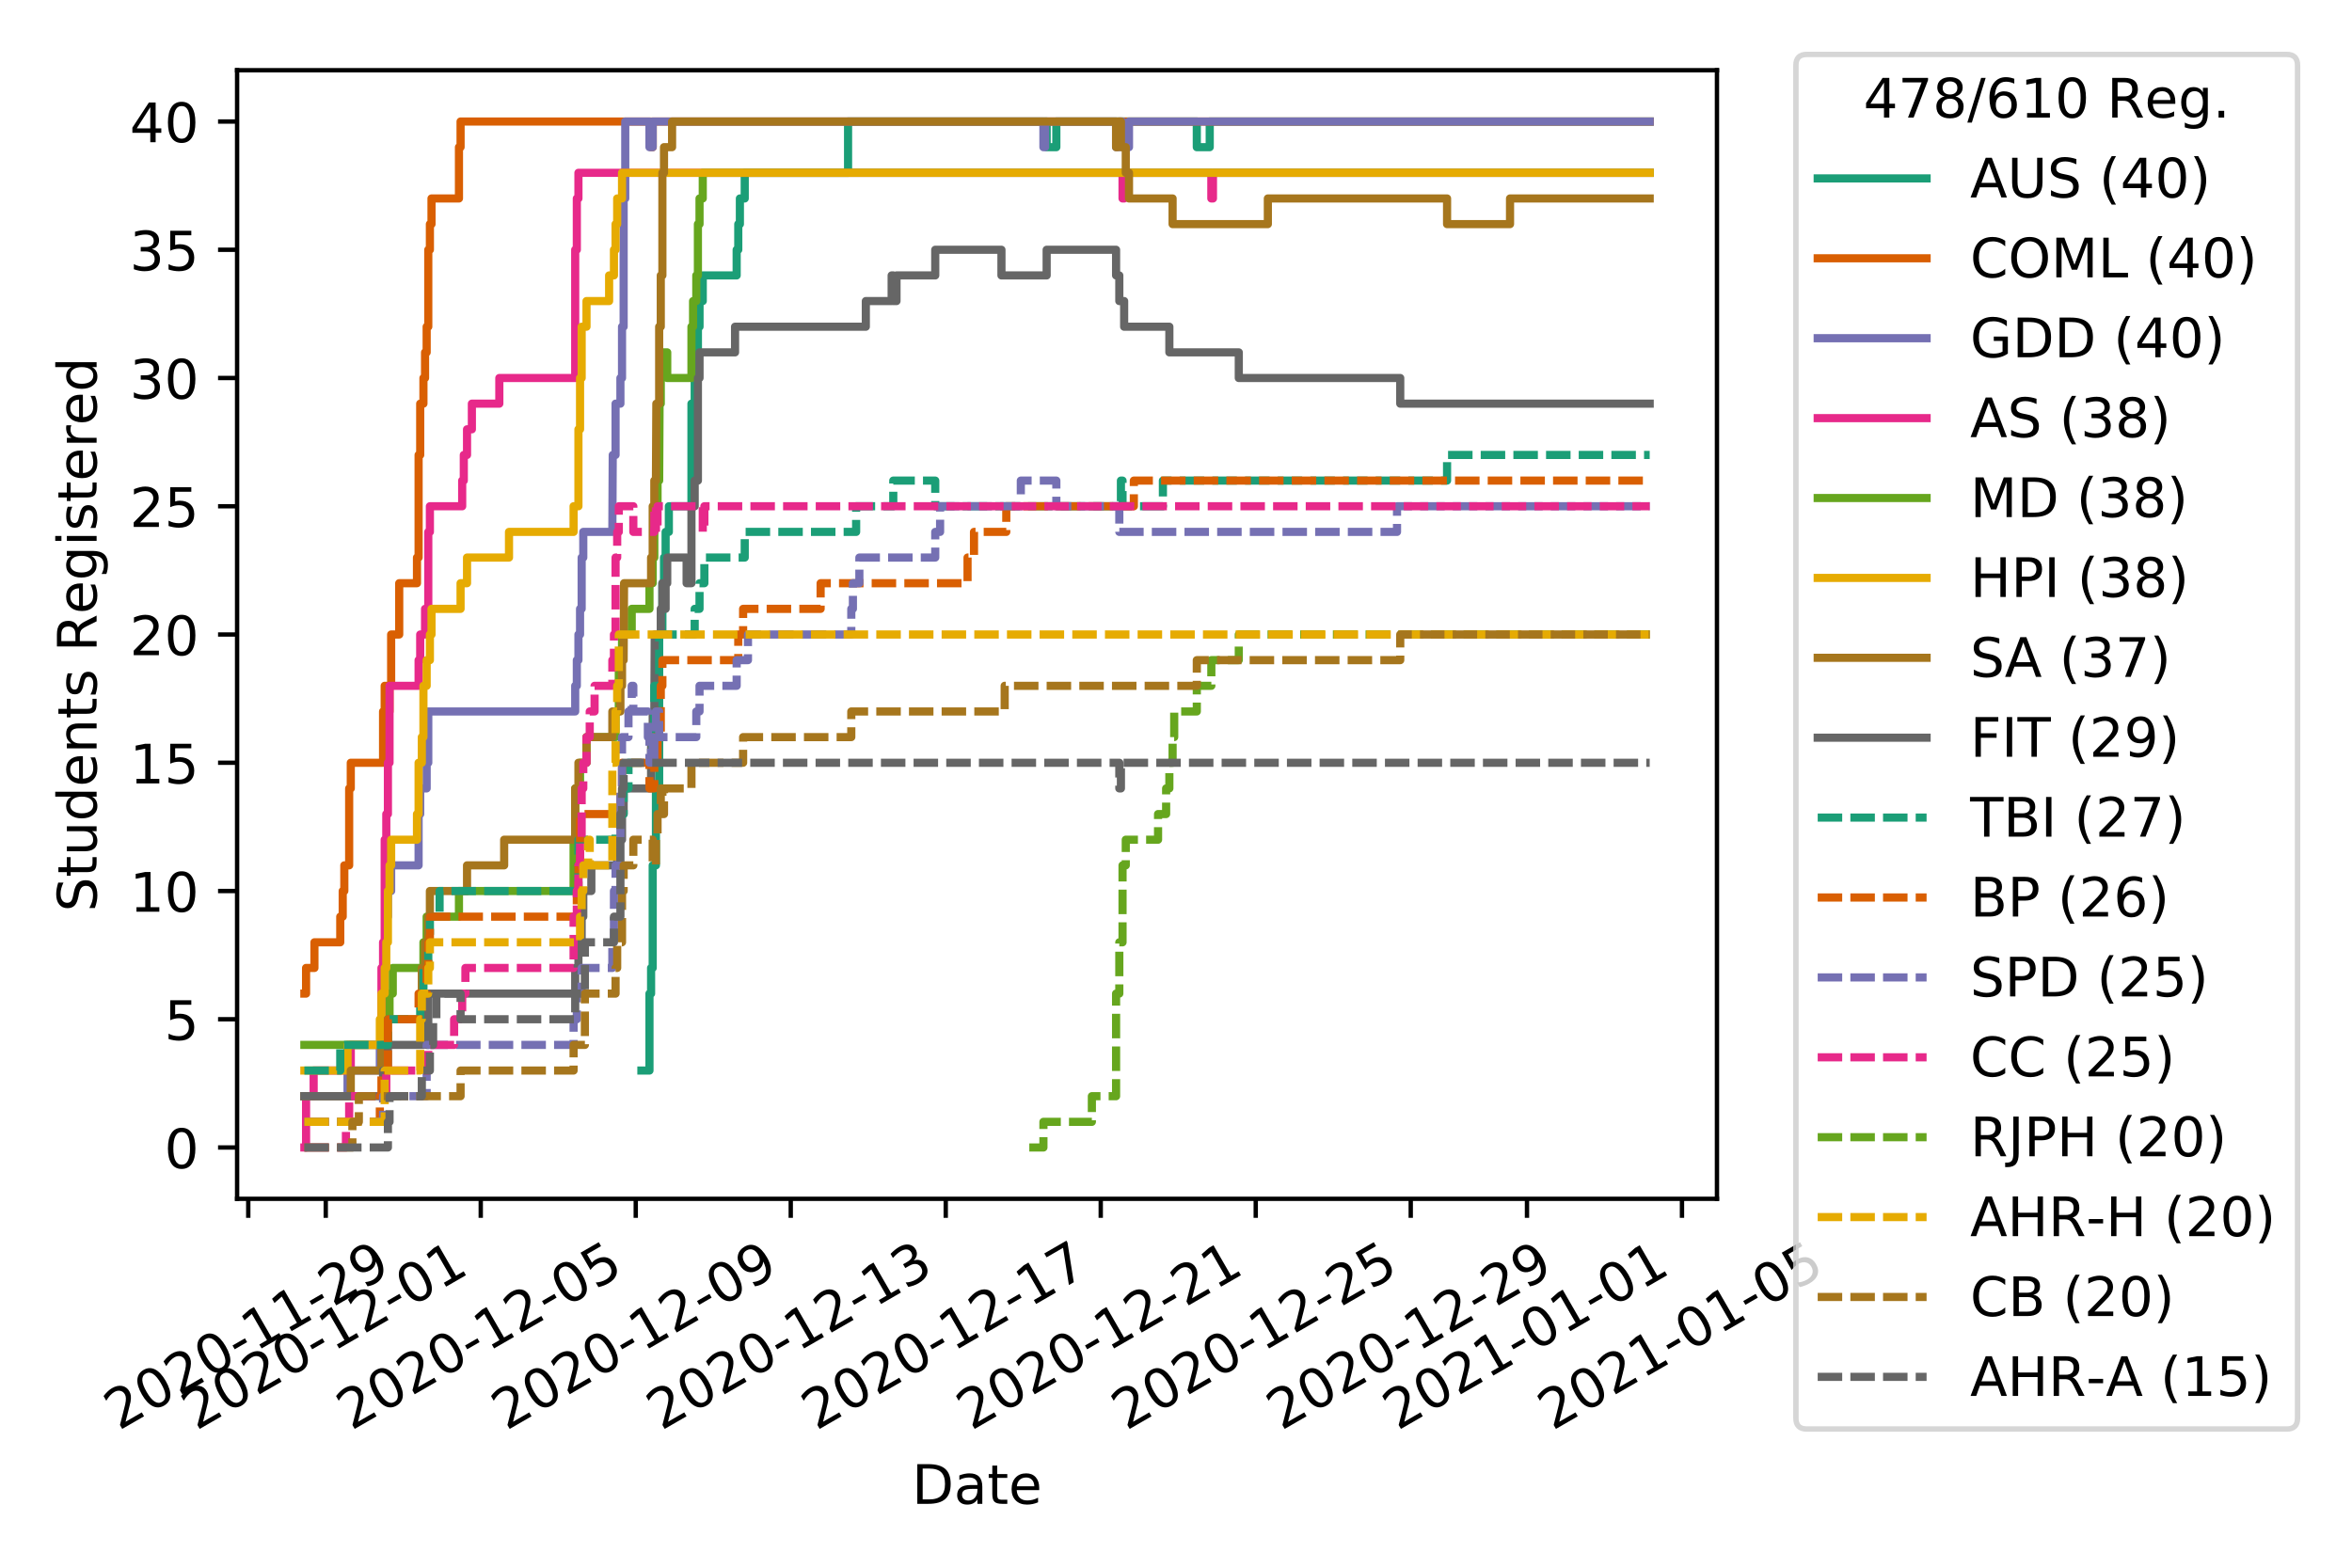 <?xml version="1.0" encoding="utf-8" standalone="no"?>
<!DOCTYPE svg PUBLIC "-//W3C//DTD SVG 1.1//EN"
  "http://www.w3.org/Graphics/SVG/1.1/DTD/svg11.dtd">
<!-- Created with matplotlib (https://matplotlib.org/) -->
<svg height="288pt" version="1.1" viewBox="0 0 432 288" width="432pt" xmlns="http://www.w3.org/2000/svg" xmlns:xlink="http://www.w3.org/1999/xlink">
 <defs>
  <style type="text/css">
*{stroke-linecap:butt;stroke-linejoin:round;}
  </style>
 </defs>
 <g id="figure_1">
  <g id="patch_1">
   <path d="M 0 288 
L 432 288 
L 432 0 
L 0 0 
z
" style="fill:#ffffff;"/>
  </g>
  <g id="axes_1">
   <g id="patch_2">
    <path d="M 43.55 220.231 
L 315.36 220.231 
L 315.36 12.9 
L 43.55 12.9 
z
" style="fill:#ffffff;"/>
   </g>
   <g id="matplotlib.axis_1">
    <g id="xtick_1">
     <g id="line2d_1">
      <defs>
       <path d="M 0 0 
L 0 3.5 
" id="mc4b3450da1" style="stroke:#000000;stroke-width:0.8;"/>
      </defs>
      <g>
       <use style="stroke:#000000;stroke-width:0.8;" x="45.598" xlink:href="#mc4b3450da1" y="220.231"/>
      </g>
     </g>
     <g id="text_1">
      <!-- 2020-11-29 -->
      <defs>
       <path d="M 19.188 8.297 
L 53.609 8.297 
L 53.609 0 
L 7.328 0 
L 7.328 8.297 
Q 12.938 14.109 22.625 23.891 
Q 32.328 33.688 34.812 36.531 
Q 39.547 41.844 41.422 45.531 
Q 43.312 49.219 43.312 52.781 
Q 43.312 58.594 39.234 62.25 
Q 35.156 65.922 28.609 65.922 
Q 23.969 65.922 18.812 64.312 
Q 13.672 62.703 7.812 59.422 
L 7.812 69.391 
Q 13.766 71.781 18.938 73 
Q 24.125 74.219 28.422 74.219 
Q 39.75 74.219 46.484 68.547 
Q 53.219 62.891 53.219 53.422 
Q 53.219 48.922 51.531 44.891 
Q 49.859 40.875 45.406 35.406 
Q 44.188 33.984 37.641 27.219 
Q 31.109 20.453 19.188 8.297 
z
" id="DejaVuSans-50"/>
       <path d="M 31.781 66.406 
Q 24.172 66.406 20.328 58.906 
Q 16.5 51.422 16.5 36.375 
Q 16.5 21.391 20.328 13.891 
Q 24.172 6.391 31.781 6.391 
Q 39.453 6.391 43.281 13.891 
Q 47.125 21.391 47.125 36.375 
Q 47.125 51.422 43.281 58.906 
Q 39.453 66.406 31.781 66.406 
z
M 31.781 74.219 
Q 44.047 74.219 50.516 64.516 
Q 56.984 54.828 56.984 36.375 
Q 56.984 17.969 50.516 8.266 
Q 44.047 -1.422 31.781 -1.422 
Q 19.531 -1.422 13.062 8.266 
Q 6.594 17.969 6.594 36.375 
Q 6.594 54.828 13.062 64.516 
Q 19.531 74.219 31.781 74.219 
z
" id="DejaVuSans-48"/>
       <path d="M 4.891 31.391 
L 31.203 31.391 
L 31.203 23.391 
L 4.891 23.391 
z
" id="DejaVuSans-45"/>
       <path d="M 12.406 8.297 
L 28.516 8.297 
L 28.516 63.922 
L 10.984 60.406 
L 10.984 69.391 
L 28.422 72.906 
L 38.281 72.906 
L 38.281 8.297 
L 54.391 8.297 
L 54.391 0 
L 12.406 0 
z
" id="DejaVuSans-49"/>
       <path d="M 10.984 1.516 
L 10.984 10.5 
Q 14.703 8.734 18.5 7.812 
Q 22.312 6.891 25.984 6.891 
Q 35.75 6.891 40.891 13.453 
Q 46.047 20.016 46.781 33.406 
Q 43.953 29.203 39.594 26.953 
Q 35.25 24.703 29.984 24.703 
Q 19.047 24.703 12.672 31.312 
Q 6.297 37.938 6.297 49.422 
Q 6.297 60.641 12.938 67.422 
Q 19.578 74.219 30.609 74.219 
Q 43.266 74.219 49.922 64.516 
Q 56.594 54.828 56.594 36.375 
Q 56.594 19.141 48.406 8.859 
Q 40.234 -1.422 26.422 -1.422 
Q 22.703 -1.422 18.891 -0.688 
Q 15.094 0.047 10.984 1.516 
z
M 30.609 32.422 
Q 37.25 32.422 41.125 36.953 
Q 45.016 41.5 45.016 49.422 
Q 45.016 57.281 41.125 61.844 
Q 37.25 66.406 30.609 66.406 
Q 23.969 66.406 20.094 61.844 
Q 16.219 57.281 16.219 49.422 
Q 16.219 41.5 20.094 36.953 
Q 23.969 32.422 30.609 32.422 
z
" id="DejaVuSans-57"/>
      </defs>
      <g transform="translate(21.813 262.869)rotate(-30)scale(0.1 -0.1)">
       <use xlink:href="#DejaVuSans-50"/>
       <use x="63.623" xlink:href="#DejaVuSans-48"/>
       <use x="127.246" xlink:href="#DejaVuSans-50"/>
       <use x="190.869" xlink:href="#DejaVuSans-48"/>
       <use x="254.492" xlink:href="#DejaVuSans-45"/>
       <use x="290.576" xlink:href="#DejaVuSans-49"/>
       <use x="354.199" xlink:href="#DejaVuSans-49"/>
       <use x="417.822" xlink:href="#DejaVuSans-45"/>
       <use x="453.906" xlink:href="#DejaVuSans-50"/>
       <use x="517.529" xlink:href="#DejaVuSans-57"/>
      </g>
     </g>
    </g>
    <g id="xtick_2">
     <g id="line2d_2">
      <g>
       <use style="stroke:#000000;stroke-width:0.8;" x="59.832" xlink:href="#mc4b3450da1" y="220.231"/>
      </g>
     </g>
     <g id="text_2">
      <!-- 2020-12-01 -->
      <g transform="translate(36.047 262.869)rotate(-30)scale(0.1 -0.1)">
       <use xlink:href="#DejaVuSans-50"/>
       <use x="63.623" xlink:href="#DejaVuSans-48"/>
       <use x="127.246" xlink:href="#DejaVuSans-50"/>
       <use x="190.869" xlink:href="#DejaVuSans-48"/>
       <use x="254.492" xlink:href="#DejaVuSans-45"/>
       <use x="290.576" xlink:href="#DejaVuSans-49"/>
       <use x="354.199" xlink:href="#DejaVuSans-50"/>
       <use x="417.822" xlink:href="#DejaVuSans-45"/>
       <use x="453.906" xlink:href="#DejaVuSans-48"/>
       <use x="517.529" xlink:href="#DejaVuSans-49"/>
      </g>
     </g>
    </g>
    <g id="xtick_3">
     <g id="line2d_3">
      <g>
       <use style="stroke:#000000;stroke-width:0.8;" x="88.301" xlink:href="#mc4b3450da1" y="220.231"/>
      </g>
     </g>
     <g id="text_3">
      <!-- 2020-12-05 -->
      <defs>
       <path d="M 10.797 72.906 
L 49.516 72.906 
L 49.516 64.594 
L 19.828 64.594 
L 19.828 46.734 
Q 21.969 47.469 24.109 47.828 
Q 26.266 48.188 28.422 48.188 
Q 40.625 48.188 47.75 41.5 
Q 54.891 34.812 54.891 23.391 
Q 54.891 11.625 47.562 5.094 
Q 40.234 -1.422 26.906 -1.422 
Q 22.312 -1.422 17.547 -0.641 
Q 12.797 0.141 7.719 1.703 
L 7.719 11.625 
Q 12.109 9.234 16.797 8.062 
Q 21.484 6.891 26.703 6.891 
Q 35.156 6.891 40.078 11.328 
Q 45.016 15.766 45.016 23.391 
Q 45.016 31 40.078 35.438 
Q 35.156 39.891 26.703 39.891 
Q 22.75 39.891 18.812 39.016 
Q 14.891 38.141 10.797 36.281 
z
" id="DejaVuSans-53"/>
      </defs>
      <g transform="translate(64.516 262.869)rotate(-30)scale(0.1 -0.1)">
       <use xlink:href="#DejaVuSans-50"/>
       <use x="63.623" xlink:href="#DejaVuSans-48"/>
       <use x="127.246" xlink:href="#DejaVuSans-50"/>
       <use x="190.869" xlink:href="#DejaVuSans-48"/>
       <use x="254.492" xlink:href="#DejaVuSans-45"/>
       <use x="290.576" xlink:href="#DejaVuSans-49"/>
       <use x="354.199" xlink:href="#DejaVuSans-50"/>
       <use x="417.822" xlink:href="#DejaVuSans-45"/>
       <use x="453.906" xlink:href="#DejaVuSans-48"/>
       <use x="517.529" xlink:href="#DejaVuSans-53"/>
      </g>
     </g>
    </g>
    <g id="xtick_4">
     <g id="line2d_4">
      <g>
       <use style="stroke:#000000;stroke-width:0.8;" x="116.77" xlink:href="#mc4b3450da1" y="220.231"/>
      </g>
     </g>
     <g id="text_4">
      <!-- 2020-12-09 -->
      <g transform="translate(92.985 262.869)rotate(-30)scale(0.1 -0.1)">
       <use xlink:href="#DejaVuSans-50"/>
       <use x="63.623" xlink:href="#DejaVuSans-48"/>
       <use x="127.246" xlink:href="#DejaVuSans-50"/>
       <use x="190.869" xlink:href="#DejaVuSans-48"/>
       <use x="254.492" xlink:href="#DejaVuSans-45"/>
       <use x="290.576" xlink:href="#DejaVuSans-49"/>
       <use x="354.199" xlink:href="#DejaVuSans-50"/>
       <use x="417.822" xlink:href="#DejaVuSans-45"/>
       <use x="453.906" xlink:href="#DejaVuSans-48"/>
       <use x="517.529" xlink:href="#DejaVuSans-57"/>
      </g>
     </g>
    </g>
    <g id="xtick_5">
     <g id="line2d_5">
      <g>
       <use style="stroke:#000000;stroke-width:0.8;" x="145.239" xlink:href="#mc4b3450da1" y="220.231"/>
      </g>
     </g>
     <g id="text_5">
      <!-- 2020-12-13 -->
      <defs>
       <path d="M 40.578 39.312 
Q 47.656 37.797 51.625 33 
Q 55.609 28.219 55.609 21.188 
Q 55.609 10.406 48.188 4.484 
Q 40.766 -1.422 27.094 -1.422 
Q 22.516 -1.422 17.656 -0.516 
Q 12.797 0.391 7.625 2.203 
L 7.625 11.719 
Q 11.719 9.328 16.594 8.109 
Q 21.484 6.891 26.812 6.891 
Q 36.078 6.891 40.938 10.547 
Q 45.797 14.203 45.797 21.188 
Q 45.797 27.641 41.281 31.266 
Q 36.766 34.906 28.719 34.906 
L 20.219 34.906 
L 20.219 43.016 
L 29.109 43.016 
Q 36.375 43.016 40.234 45.922 
Q 44.094 48.828 44.094 54.297 
Q 44.094 59.906 40.109 62.906 
Q 36.141 65.922 28.719 65.922 
Q 24.656 65.922 20.016 65.031 
Q 15.375 64.156 9.812 62.312 
L 9.812 71.094 
Q 15.438 72.656 20.344 73.438 
Q 25.25 74.219 29.594 74.219 
Q 40.828 74.219 47.359 69.109 
Q 53.906 64.016 53.906 55.328 
Q 53.906 49.266 50.438 45.094 
Q 46.969 40.922 40.578 39.312 
z
" id="DejaVuSans-51"/>
      </defs>
      <g transform="translate(121.454 262.869)rotate(-30)scale(0.1 -0.1)">
       <use xlink:href="#DejaVuSans-50"/>
       <use x="63.623" xlink:href="#DejaVuSans-48"/>
       <use x="127.246" xlink:href="#DejaVuSans-50"/>
       <use x="190.869" xlink:href="#DejaVuSans-48"/>
       <use x="254.492" xlink:href="#DejaVuSans-45"/>
       <use x="290.576" xlink:href="#DejaVuSans-49"/>
       <use x="354.199" xlink:href="#DejaVuSans-50"/>
       <use x="417.822" xlink:href="#DejaVuSans-45"/>
       <use x="453.906" xlink:href="#DejaVuSans-49"/>
       <use x="517.529" xlink:href="#DejaVuSans-51"/>
      </g>
     </g>
    </g>
    <g id="xtick_6">
     <g id="line2d_6">
      <g>
       <use style="stroke:#000000;stroke-width:0.8;" x="173.708" xlink:href="#mc4b3450da1" y="220.231"/>
      </g>
     </g>
     <g id="text_6">
      <!-- 2020-12-17 -->
      <defs>
       <path d="M 8.203 72.906 
L 55.078 72.906 
L 55.078 68.703 
L 28.609 0 
L 18.312 0 
L 43.219 64.594 
L 8.203 64.594 
z
" id="DejaVuSans-55"/>
      </defs>
      <g transform="translate(149.923 262.869)rotate(-30)scale(0.1 -0.1)">
       <use xlink:href="#DejaVuSans-50"/>
       <use x="63.623" xlink:href="#DejaVuSans-48"/>
       <use x="127.246" xlink:href="#DejaVuSans-50"/>
       <use x="190.869" xlink:href="#DejaVuSans-48"/>
       <use x="254.492" xlink:href="#DejaVuSans-45"/>
       <use x="290.576" xlink:href="#DejaVuSans-49"/>
       <use x="354.199" xlink:href="#DejaVuSans-50"/>
       <use x="417.822" xlink:href="#DejaVuSans-45"/>
       <use x="453.906" xlink:href="#DejaVuSans-49"/>
       <use x="517.529" xlink:href="#DejaVuSans-55"/>
      </g>
     </g>
    </g>
    <g id="xtick_7">
     <g id="line2d_7">
      <g>
       <use style="stroke:#000000;stroke-width:0.8;" x="202.177" xlink:href="#mc4b3450da1" y="220.231"/>
      </g>
     </g>
     <g id="text_7">
      <!-- 2020-12-21 -->
      <g transform="translate(178.392 262.869)rotate(-30)scale(0.1 -0.1)">
       <use xlink:href="#DejaVuSans-50"/>
       <use x="63.623" xlink:href="#DejaVuSans-48"/>
       <use x="127.246" xlink:href="#DejaVuSans-50"/>
       <use x="190.869" xlink:href="#DejaVuSans-48"/>
       <use x="254.492" xlink:href="#DejaVuSans-45"/>
       <use x="290.576" xlink:href="#DejaVuSans-49"/>
       <use x="354.199" xlink:href="#DejaVuSans-50"/>
       <use x="417.822" xlink:href="#DejaVuSans-45"/>
       <use x="453.906" xlink:href="#DejaVuSans-50"/>
       <use x="517.529" xlink:href="#DejaVuSans-49"/>
      </g>
     </g>
    </g>
    <g id="xtick_8">
     <g id="line2d_8">
      <g>
       <use style="stroke:#000000;stroke-width:0.8;" x="230.646" xlink:href="#mc4b3450da1" y="220.231"/>
      </g>
     </g>
     <g id="text_8">
      <!-- 2020-12-25 -->
      <g transform="translate(206.861 262.869)rotate(-30)scale(0.1 -0.1)">
       <use xlink:href="#DejaVuSans-50"/>
       <use x="63.623" xlink:href="#DejaVuSans-48"/>
       <use x="127.246" xlink:href="#DejaVuSans-50"/>
       <use x="190.869" xlink:href="#DejaVuSans-48"/>
       <use x="254.492" xlink:href="#DejaVuSans-45"/>
       <use x="290.576" xlink:href="#DejaVuSans-49"/>
       <use x="354.199" xlink:href="#DejaVuSans-50"/>
       <use x="417.822" xlink:href="#DejaVuSans-45"/>
       <use x="453.906" xlink:href="#DejaVuSans-50"/>
       <use x="517.529" xlink:href="#DejaVuSans-53"/>
      </g>
     </g>
    </g>
    <g id="xtick_9">
     <g id="line2d_9">
      <g>
       <use style="stroke:#000000;stroke-width:0.8;" x="259.115" xlink:href="#mc4b3450da1" y="220.231"/>
      </g>
     </g>
     <g id="text_9">
      <!-- 2020-12-29 -->
      <g transform="translate(235.33 262.869)rotate(-30)scale(0.1 -0.1)">
       <use xlink:href="#DejaVuSans-50"/>
       <use x="63.623" xlink:href="#DejaVuSans-48"/>
       <use x="127.246" xlink:href="#DejaVuSans-50"/>
       <use x="190.869" xlink:href="#DejaVuSans-48"/>
       <use x="254.492" xlink:href="#DejaVuSans-45"/>
       <use x="290.576" xlink:href="#DejaVuSans-49"/>
       <use x="354.199" xlink:href="#DejaVuSans-50"/>
       <use x="417.822" xlink:href="#DejaVuSans-45"/>
       <use x="453.906" xlink:href="#DejaVuSans-50"/>
       <use x="517.529" xlink:href="#DejaVuSans-57"/>
      </g>
     </g>
    </g>
    <g id="xtick_10">
     <g id="line2d_10">
      <g>
       <use style="stroke:#000000;stroke-width:0.8;" x="280.467" xlink:href="#mc4b3450da1" y="220.231"/>
      </g>
     </g>
     <g id="text_10">
      <!-- 2021-01-01 -->
      <g transform="translate(256.681 262.869)rotate(-30)scale(0.1 -0.1)">
       <use xlink:href="#DejaVuSans-50"/>
       <use x="63.623" xlink:href="#DejaVuSans-48"/>
       <use x="127.246" xlink:href="#DejaVuSans-50"/>
       <use x="190.869" xlink:href="#DejaVuSans-49"/>
       <use x="254.492" xlink:href="#DejaVuSans-45"/>
       <use x="290.576" xlink:href="#DejaVuSans-48"/>
       <use x="354.199" xlink:href="#DejaVuSans-49"/>
       <use x="417.822" xlink:href="#DejaVuSans-45"/>
       <use x="453.906" xlink:href="#DejaVuSans-48"/>
       <use x="517.529" xlink:href="#DejaVuSans-49"/>
      </g>
     </g>
    </g>
    <g id="xtick_11">
     <g id="line2d_11">
      <g>
       <use style="stroke:#000000;stroke-width:0.8;" x="308.935" xlink:href="#mc4b3450da1" y="220.231"/>
      </g>
     </g>
     <g id="text_11">
      <!-- 2021-01-05 -->
      <g transform="translate(285.15 262.869)rotate(-30)scale(0.1 -0.1)">
       <use xlink:href="#DejaVuSans-50"/>
       <use x="63.623" xlink:href="#DejaVuSans-48"/>
       <use x="127.246" xlink:href="#DejaVuSans-50"/>
       <use x="190.869" xlink:href="#DejaVuSans-49"/>
       <use x="254.492" xlink:href="#DejaVuSans-45"/>
       <use x="290.576" xlink:href="#DejaVuSans-48"/>
       <use x="354.199" xlink:href="#DejaVuSans-49"/>
       <use x="417.822" xlink:href="#DejaVuSans-45"/>
       <use x="453.906" xlink:href="#DejaVuSans-48"/>
       <use x="517.529" xlink:href="#DejaVuSans-53"/>
      </g>
     </g>
    </g>
    <g id="text_12">
     <!-- Date -->
     <defs>
      <path d="M 19.672 64.797 
L 19.672 8.109 
L 31.594 8.109 
Q 46.688 8.109 53.688 14.938 
Q 60.688 21.781 60.688 36.531 
Q 60.688 51.172 53.688 57.984 
Q 46.688 64.797 31.594 64.797 
z
M 9.812 72.906 
L 30.078 72.906 
Q 51.266 72.906 61.172 64.094 
Q 71.094 55.281 71.094 36.531 
Q 71.094 17.672 61.125 8.828 
Q 51.172 0 30.078 0 
L 9.812 0 
z
" id="DejaVuSans-68"/>
      <path d="M 34.281 27.484 
Q 23.391 27.484 19.188 25 
Q 14.984 22.516 14.984 16.5 
Q 14.984 11.719 18.141 8.906 
Q 21.297 6.109 26.703 6.109 
Q 34.188 6.109 38.703 11.406 
Q 43.219 16.703 43.219 25.484 
L 43.219 27.484 
z
M 52.203 31.203 
L 52.203 0 
L 43.219 0 
L 43.219 8.297 
Q 40.141 3.328 35.547 0.953 
Q 30.953 -1.422 24.312 -1.422 
Q 15.922 -1.422 10.953 3.297 
Q 6 8.016 6 15.922 
Q 6 25.141 12.172 29.828 
Q 18.359 34.516 30.609 34.516 
L 43.219 34.516 
L 43.219 35.406 
Q 43.219 41.609 39.141 45 
Q 35.062 48.391 27.688 48.391 
Q 23 48.391 18.547 47.266 
Q 14.109 46.141 10.016 43.891 
L 10.016 52.203 
Q 14.938 54.109 19.578 55.047 
Q 24.219 56 28.609 56 
Q 40.484 56 46.344 49.844 
Q 52.203 43.703 52.203 31.203 
z
" id="DejaVuSans-97"/>
      <path d="M 18.312 70.219 
L 18.312 54.688 
L 36.812 54.688 
L 36.812 47.703 
L 18.312 47.703 
L 18.312 18.016 
Q 18.312 11.328 20.141 9.422 
Q 21.969 7.516 27.594 7.516 
L 36.812 7.516 
L 36.812 0 
L 27.594 0 
Q 17.188 0 13.234 3.875 
Q 9.281 7.766 9.281 18.016 
L 9.281 47.703 
L 2.688 47.703 
L 2.688 54.688 
L 9.281 54.688 
L 9.281 70.219 
z
" id="DejaVuSans-116"/>
      <path d="M 56.203 29.594 
L 56.203 25.203 
L 14.891 25.203 
Q 15.484 15.922 20.484 11.062 
Q 25.484 6.203 34.422 6.203 
Q 39.594 6.203 44.453 7.469 
Q 49.312 8.734 54.109 11.281 
L 54.109 2.781 
Q 49.266 0.734 44.188 -0.344 
Q 39.109 -1.422 33.891 -1.422 
Q 20.797 -1.422 13.156 6.188 
Q 5.516 13.812 5.516 26.812 
Q 5.516 40.234 12.766 48.109 
Q 20.016 56 32.328 56 
Q 43.359 56 49.781 48.891 
Q 56.203 41.797 56.203 29.594 
z
M 47.219 32.234 
Q 47.125 39.594 43.094 43.984 
Q 39.062 48.391 32.422 48.391 
Q 24.906 48.391 20.391 44.141 
Q 15.875 39.891 15.188 32.172 
z
" id="DejaVuSans-101"/>
     </defs>
     <g transform="translate(167.504 276.269)scale(0.1 -0.1)">
      <use xlink:href="#DejaVuSans-68"/>
      <use x="77.002" xlink:href="#DejaVuSans-97"/>
      <use x="138.281" xlink:href="#DejaVuSans-116"/>
      <use x="177.49" xlink:href="#DejaVuSans-101"/>
     </g>
    </g>
   </g>
   <g id="matplotlib.axis_2">
    <g id="ytick_1">
     <g id="line2d_12">
      <defs>
       <path d="M 0 0 
L -3.5 0 
" id="m6d69897fa7" style="stroke:#000000;stroke-width:0.8;"/>
      </defs>
      <g>
       <use style="stroke:#000000;stroke-width:0.8;" x="43.55" xlink:href="#m6d69897fa7" y="210.807"/>
      </g>
     </g>
     <g id="text_13">
      <!-- 0 -->
      <g transform="translate(30.188 214.606)scale(0.1 -0.1)">
       <use xlink:href="#DejaVuSans-48"/>
      </g>
     </g>
    </g>
    <g id="ytick_2">
     <g id="line2d_13">
      <g>
       <use style="stroke:#000000;stroke-width:0.8;" x="43.55" xlink:href="#m6d69897fa7" y="187.246"/>
      </g>
     </g>
     <g id="text_14">
      <!-- 5 -->
      <g transform="translate(30.188 191.046)scale(0.1 -0.1)">
       <use xlink:href="#DejaVuSans-53"/>
      </g>
     </g>
    </g>
    <g id="ytick_3">
     <g id="line2d_14">
      <g>
       <use style="stroke:#000000;stroke-width:0.8;" x="43.55" xlink:href="#m6d69897fa7" y="163.686"/>
      </g>
     </g>
     <g id="text_15">
      <!-- 10 -->
      <g transform="translate(23.825 167.485)scale(0.1 -0.1)">
       <use xlink:href="#DejaVuSans-49"/>
       <use x="63.623" xlink:href="#DejaVuSans-48"/>
      </g>
     </g>
    </g>
    <g id="ytick_4">
     <g id="line2d_15">
      <g>
       <use style="stroke:#000000;stroke-width:0.8;" x="43.55" xlink:href="#m6d69897fa7" y="140.126"/>
      </g>
     </g>
     <g id="text_16">
      <!-- 15 -->
      <g transform="translate(23.825 143.925)scale(0.1 -0.1)">
       <use xlink:href="#DejaVuSans-49"/>
       <use x="63.623" xlink:href="#DejaVuSans-53"/>
      </g>
     </g>
    </g>
    <g id="ytick_5">
     <g id="line2d_16">
      <g>
       <use style="stroke:#000000;stroke-width:0.8;" x="43.55" xlink:href="#m6d69897fa7" y="116.565"/>
      </g>
     </g>
     <g id="text_17">
      <!-- 20 -->
      <g transform="translate(23.825 120.365)scale(0.1 -0.1)">
       <use xlink:href="#DejaVuSans-50"/>
       <use x="63.623" xlink:href="#DejaVuSans-48"/>
      </g>
     </g>
    </g>
    <g id="ytick_6">
     <g id="line2d_17">
      <g>
       <use style="stroke:#000000;stroke-width:0.8;" x="43.55" xlink:href="#m6d69897fa7" y="93.005"/>
      </g>
     </g>
     <g id="text_18">
      <!-- 25 -->
      <g transform="translate(23.825 96.804)scale(0.1 -0.1)">
       <use xlink:href="#DejaVuSans-50"/>
       <use x="63.623" xlink:href="#DejaVuSans-53"/>
      </g>
     </g>
    </g>
    <g id="ytick_7">
     <g id="line2d_18">
      <g>
       <use style="stroke:#000000;stroke-width:0.8;" x="43.55" xlink:href="#m6d69897fa7" y="69.445"/>
      </g>
     </g>
     <g id="text_19">
      <!-- 30 -->
      <g transform="translate(23.825 73.244)scale(0.1 -0.1)">
       <use xlink:href="#DejaVuSans-51"/>
       <use x="63.623" xlink:href="#DejaVuSans-48"/>
      </g>
     </g>
    </g>
    <g id="ytick_8">
     <g id="line2d_19">
      <g>
       <use style="stroke:#000000;stroke-width:0.8;" x="43.55" xlink:href="#m6d69897fa7" y="45.884"/>
      </g>
     </g>
     <g id="text_20">
      <!-- 35 -->
      <g transform="translate(23.825 49.684)scale(0.1 -0.1)">
       <use xlink:href="#DejaVuSans-51"/>
       <use x="63.623" xlink:href="#DejaVuSans-53"/>
      </g>
     </g>
    </g>
    <g id="ytick_9">
     <g id="line2d_20">
      <g>
       <use style="stroke:#000000;stroke-width:0.8;" x="43.55" xlink:href="#m6d69897fa7" y="22.324"/>
      </g>
     </g>
     <g id="text_21">
      <!-- 40 -->
      <defs>
       <path d="M 37.797 64.312 
L 12.891 25.391 
L 37.797 25.391 
z
M 35.203 72.906 
L 47.609 72.906 
L 47.609 25.391 
L 58.016 25.391 
L 58.016 17.188 
L 47.609 17.188 
L 47.609 0 
L 37.797 0 
L 37.797 17.188 
L 4.891 17.188 
L 4.891 26.703 
z
" id="DejaVuSans-52"/>
      </defs>
      <g transform="translate(23.825 26.123)scale(0.1 -0.1)">
       <use xlink:href="#DejaVuSans-52"/>
       <use x="63.623" xlink:href="#DejaVuSans-48"/>
      </g>
     </g>
    </g>
    <g id="text_22">
     <!-- Students Registered -->
     <defs>
      <path d="M 53.516 70.516 
L 53.516 60.891 
Q 47.906 63.578 42.922 64.891 
Q 37.938 66.219 33.297 66.219 
Q 25.25 66.219 20.875 63.094 
Q 16.5 59.969 16.5 54.203 
Q 16.5 49.359 19.406 46.891 
Q 22.312 44.438 30.422 42.922 
L 36.375 41.703 
Q 47.406 39.594 52.656 34.297 
Q 57.906 29 57.906 20.125 
Q 57.906 9.516 50.797 4.047 
Q 43.703 -1.422 29.984 -1.422 
Q 24.812 -1.422 18.969 -0.25 
Q 13.141 0.922 6.891 3.219 
L 6.891 13.375 
Q 12.891 10.016 18.656 8.297 
Q 24.422 6.594 29.984 6.594 
Q 38.422 6.594 43.016 9.906 
Q 47.609 13.234 47.609 19.391 
Q 47.609 24.75 44.312 27.781 
Q 41.016 30.812 33.5 32.328 
L 27.484 33.5 
Q 16.453 35.688 11.516 40.375 
Q 6.594 45.062 6.594 53.422 
Q 6.594 63.094 13.406 68.656 
Q 20.219 74.219 32.172 74.219 
Q 37.312 74.219 42.625 73.281 
Q 47.953 72.359 53.516 70.516 
z
" id="DejaVuSans-83"/>
      <path d="M 8.5 21.578 
L 8.5 54.688 
L 17.484 54.688 
L 17.484 21.922 
Q 17.484 14.156 20.5 10.266 
Q 23.531 6.391 29.594 6.391 
Q 36.859 6.391 41.078 11.031 
Q 45.312 15.672 45.312 23.688 
L 45.312 54.688 
L 54.297 54.688 
L 54.297 0 
L 45.312 0 
L 45.312 8.406 
Q 42.047 3.422 37.719 1 
Q 33.406 -1.422 27.688 -1.422 
Q 18.266 -1.422 13.375 4.438 
Q 8.5 10.297 8.5 21.578 
z
M 31.109 56 
z
" id="DejaVuSans-117"/>
      <path d="M 45.406 46.391 
L 45.406 75.984 
L 54.391 75.984 
L 54.391 0 
L 45.406 0 
L 45.406 8.203 
Q 42.578 3.328 38.25 0.953 
Q 33.938 -1.422 27.875 -1.422 
Q 17.969 -1.422 11.734 6.484 
Q 5.516 14.406 5.516 27.297 
Q 5.516 40.188 11.734 48.094 
Q 17.969 56 27.875 56 
Q 33.938 56 38.25 53.625 
Q 42.578 51.266 45.406 46.391 
z
M 14.797 27.297 
Q 14.797 17.391 18.875 11.75 
Q 22.953 6.109 30.078 6.109 
Q 37.203 6.109 41.297 11.75 
Q 45.406 17.391 45.406 27.297 
Q 45.406 37.203 41.297 42.844 
Q 37.203 48.484 30.078 48.484 
Q 22.953 48.484 18.875 42.844 
Q 14.797 37.203 14.797 27.297 
z
" id="DejaVuSans-100"/>
      <path d="M 54.891 33.016 
L 54.891 0 
L 45.906 0 
L 45.906 32.719 
Q 45.906 40.484 42.875 44.328 
Q 39.844 48.188 33.797 48.188 
Q 26.516 48.188 22.312 43.547 
Q 18.109 38.922 18.109 30.906 
L 18.109 0 
L 9.078 0 
L 9.078 54.688 
L 18.109 54.688 
L 18.109 46.188 
Q 21.344 51.125 25.703 53.562 
Q 30.078 56 35.797 56 
Q 45.219 56 50.047 50.172 
Q 54.891 44.344 54.891 33.016 
z
" id="DejaVuSans-110"/>
      <path d="M 44.281 53.078 
L 44.281 44.578 
Q 40.484 46.531 36.375 47.5 
Q 32.281 48.484 27.875 48.484 
Q 21.188 48.484 17.844 46.438 
Q 14.5 44.391 14.5 40.281 
Q 14.5 37.156 16.891 35.375 
Q 19.281 33.594 26.516 31.984 
L 29.594 31.297 
Q 39.156 29.25 43.188 25.516 
Q 47.219 21.781 47.219 15.094 
Q 47.219 7.469 41.188 3.016 
Q 35.156 -1.422 24.609 -1.422 
Q 20.219 -1.422 15.453 -0.562 
Q 10.688 0.297 5.422 2 
L 5.422 11.281 
Q 10.406 8.688 15.234 7.391 
Q 20.062 6.109 24.812 6.109 
Q 31.156 6.109 34.562 8.281 
Q 37.984 10.453 37.984 14.406 
Q 37.984 18.062 35.516 20.016 
Q 33.062 21.969 24.703 23.781 
L 21.578 24.516 
Q 13.234 26.266 9.516 29.906 
Q 5.812 33.547 5.812 39.891 
Q 5.812 47.609 11.281 51.797 
Q 16.75 56 26.812 56 
Q 31.781 56 36.172 55.266 
Q 40.578 54.547 44.281 53.078 
z
" id="DejaVuSans-115"/>
      <path id="DejaVuSans-32"/>
      <path d="M 44.391 34.188 
Q 47.562 33.109 50.562 29.594 
Q 53.562 26.078 56.594 19.922 
L 66.609 0 
L 56 0 
L 46.688 18.703 
Q 43.062 26.031 39.672 28.422 
Q 36.281 30.812 30.422 30.812 
L 19.672 30.812 
L 19.672 0 
L 9.812 0 
L 9.812 72.906 
L 32.078 72.906 
Q 44.578 72.906 50.734 67.672 
Q 56.891 62.453 56.891 51.906 
Q 56.891 45.016 53.688 40.469 
Q 50.484 35.938 44.391 34.188 
z
M 19.672 64.797 
L 19.672 38.922 
L 32.078 38.922 
Q 39.203 38.922 42.844 42.219 
Q 46.484 45.516 46.484 51.906 
Q 46.484 58.297 42.844 61.547 
Q 39.203 64.797 32.078 64.797 
z
" id="DejaVuSans-82"/>
      <path d="M 45.406 27.984 
Q 45.406 37.75 41.375 43.109 
Q 37.359 48.484 30.078 48.484 
Q 22.859 48.484 18.828 43.109 
Q 14.797 37.75 14.797 27.984 
Q 14.797 18.266 18.828 12.891 
Q 22.859 7.516 30.078 7.516 
Q 37.359 7.516 41.375 12.891 
Q 45.406 18.266 45.406 27.984 
z
M 54.391 6.781 
Q 54.391 -7.172 48.188 -13.984 
Q 42 -20.797 29.203 -20.797 
Q 24.469 -20.797 20.266 -20.094 
Q 16.062 -19.391 12.109 -17.922 
L 12.109 -9.188 
Q 16.062 -11.328 19.922 -12.344 
Q 23.781 -13.375 27.781 -13.375 
Q 36.625 -13.375 41.016 -8.766 
Q 45.406 -4.156 45.406 5.172 
L 45.406 9.625 
Q 42.625 4.781 38.281 2.391 
Q 33.938 0 27.875 0 
Q 17.828 0 11.672 7.656 
Q 5.516 15.328 5.516 27.984 
Q 5.516 40.672 11.672 48.328 
Q 17.828 56 27.875 56 
Q 33.938 56 38.281 53.609 
Q 42.625 51.219 45.406 46.391 
L 45.406 54.688 
L 54.391 54.688 
z
" id="DejaVuSans-103"/>
      <path d="M 9.422 54.688 
L 18.406 54.688 
L 18.406 0 
L 9.422 0 
z
M 9.422 75.984 
L 18.406 75.984 
L 18.406 64.594 
L 9.422 64.594 
z
" id="DejaVuSans-105"/>
      <path d="M 41.109 46.297 
Q 39.594 47.172 37.812 47.578 
Q 36.031 48 33.891 48 
Q 26.266 48 22.188 43.047 
Q 18.109 38.094 18.109 28.812 
L 18.109 0 
L 9.078 0 
L 9.078 54.688 
L 18.109 54.688 
L 18.109 46.188 
Q 20.953 51.172 25.484 53.578 
Q 30.031 56 36.531 56 
Q 37.453 56 38.578 55.875 
Q 39.703 55.766 41.062 55.516 
z
" id="DejaVuSans-114"/>
     </defs>
     <g transform="translate(17.745 167.499)rotate(-90)scale(0.1 -0.1)">
      <use xlink:href="#DejaVuSans-83"/>
      <use x="63.477" xlink:href="#DejaVuSans-116"/>
      <use x="102.686" xlink:href="#DejaVuSans-117"/>
      <use x="166.064" xlink:href="#DejaVuSans-100"/>
      <use x="229.541" xlink:href="#DejaVuSans-101"/>
      <use x="291.064" xlink:href="#DejaVuSans-110"/>
      <use x="354.443" xlink:href="#DejaVuSans-116"/>
      <use x="393.652" xlink:href="#DejaVuSans-115"/>
      <use x="445.752" xlink:href="#DejaVuSans-32"/>
      <use x="477.539" xlink:href="#DejaVuSans-82"/>
      <use x="546.959" xlink:href="#DejaVuSans-101"/>
      <use x="608.482" xlink:href="#DejaVuSans-103"/>
      <use x="671.959" xlink:href="#DejaVuSans-105"/>
      <use x="699.742" xlink:href="#DejaVuSans-115"/>
      <use x="751.842" xlink:href="#DejaVuSans-116"/>
      <use x="791.051" xlink:href="#DejaVuSans-101"/>
      <use x="852.574" xlink:href="#DejaVuSans-114"/>
      <use x="893.656" xlink:href="#DejaVuSans-101"/>
      <use x="955.18" xlink:href="#DejaVuSans-100"/>
     </g>
    </g>
   </g>
   <g id="line2d_21">
    <path clip-path="url(#pe509c80335)" d="M 117.809 196.67 
L 119.291 196.67 
L 119.291 182.534 
L 119.365 182.534 
L 119.588 182.534 
L 119.588 177.822 
L 119.662 177.822 
L 119.884 177.822 
L 119.884 158.974 
L 119.959 158.974 
L 120.478 158.974 
L 120.478 144.838 
L 120.552 144.838 
L 121.071 144.838 
L 121.071 116.565 
L 121.145 116.565 
L 121.664 116.565 
L 121.664 107.141 
L 121.738 107.141 
L 121.96 107.141 
L 121.96 102.429 
L 122.034 102.429 
L 122.257 102.429 
L 122.257 97.717 
L 122.331 97.717 
L 122.85 97.717 
L 122.85 93.005 
L 122.924 93.005 
L 127.002 93.005 
L 127.002 74.157 
L 127.076 74.157 
L 127.595 74.157 
L 127.595 69.445 
L 127.669 69.445 
L 128.188 69.445 
L 128.188 60.021 
L 128.262 60.021 
L 128.485 60.021 
L 128.485 55.309 
L 128.559 55.309 
L 129.078 55.309 
L 129.078 50.597 
L 129.152 50.597 
L 135.305 50.597 
L 135.305 45.884 
L 135.379 45.884 
L 135.602 45.884 
L 135.602 41.172 
L 135.676 41.172 
L 135.898 41.172 
L 135.898 36.46 
L 135.972 36.46 
L 136.788 36.46 
L 136.788 31.748 
L 136.862 31.748 
L 155.767 31.748 
L 155.767 22.324 
L 155.841 22.324 
L 192.243 22.324 
L 192.243 27.036 
L 192.317 27.036 
L 194.022 27.036 
L 194.022 22.324 
L 194.097 22.324 
L 219.822 22.324 
L 219.822 27.036 
L 219.896 27.036 
L 222.195 27.036 
L 222.195 22.324 
L 222.269 22.324 
L 303.005 22.324 
L 303.005 22.324 
" style="fill:none;stroke:#1b9e77;stroke-linecap:square;stroke-width:1.5;"/>
   </g>
   <g id="line2d_22">
    <path clip-path="url(#pe509c80335)" d="M 55.905 182.534 
L 56.217 182.534 
L 56.217 177.822 
L 56.329 177.822 
L 57.752 177.822 
L 57.752 173.11 
L 62.497 173.11 
L 62.497 168.398 
L 62.947 168.398 
L 62.947 163.686 
L 63.021 163.686 
L 63.243 163.686 
L 63.243 158.974 
L 63.317 158.974 
L 64.133 158.974 
L 64.133 144.838 
L 64.207 144.838 
L 64.429 144.838 
L 64.429 140.126 
L 64.504 140.126 
L 70.36 140.126 
L 70.36 130.702 
L 70.435 130.702 
L 70.657 130.702 
L 70.657 125.99 
L 70.731 125.99 
L 70.953 125.99 
L 70.953 130.702 
L 71.028 130.702 
L 71.547 130.702 
L 71.547 125.99 
L 71.621 125.99 
L 71.843 125.99 
L 71.843 116.565 
L 71.917 116.565 
L 73.326 116.565 
L 73.326 107.141 
L 73.4 107.141 
L 76.588 107.141 
L 76.588 102.429 
L 76.662 102.429 
L 76.885 102.429 
L 76.885 83.581 
L 76.959 83.581 
L 77.181 83.581 
L 77.181 74.157 
L 77.255 74.157 
L 77.774 74.157 
L 77.774 69.445 
L 77.848 69.445 
L 78.071 69.445 
L 78.071 64.733 
L 78.145 64.733 
L 78.367 64.733 
L 78.367 60.021 
L 78.441 60.021 
L 78.664 60.021 
L 78.664 45.884 
L 78.738 45.884 
L 78.96 45.884 
L 78.96 41.172 
L 79.035 41.172 
L 79.257 41.172 
L 79.257 36.46 
L 79.331 36.46 
L 84.298 36.46 
L 84.298 27.036 
L 84.372 27.036 
L 84.595 27.036 
L 84.595 22.324 
L 84.669 22.324 
L 119.588 22.324 
L 119.588 27.036 
L 119.662 27.036 
L 119.884 27.036 
L 119.884 22.324 
L 119.959 22.324 
L 303.005 22.324 
L 303.005 22.324 
" style="fill:none;stroke:#d95f02;stroke-linecap:square;stroke-width:1.5;"/>
   </g>
   <g id="line2d_23">
    <path clip-path="url(#pe509c80335)" d="M 55.905 201.383 
L 63.836 201.383 
L 63.836 196.67 
L 63.91 196.67 
L 69.767 196.67 
L 69.767 191.958 
L 69.841 191.958 
L 70.064 191.958 
L 70.064 187.246 
L 70.138 187.246 
L 70.36 187.246 
L 70.36 177.822 
L 70.435 177.822 
L 70.657 177.822 
L 70.657 173.11 
L 70.731 173.11 
L 70.953 173.11 
L 70.953 168.398 
L 71.028 168.398 
L 71.25 168.398 
L 71.25 163.686 
L 71.324 163.686 
L 71.843 163.686 
L 71.843 158.974 
L 71.917 158.974 
L 76.885 158.974 
L 76.885 149.55 
L 76.959 149.55 
L 77.181 149.55 
L 77.181 144.838 
L 77.255 144.838 
L 78.367 144.838 
L 78.367 140.126 
L 78.441 140.126 
L 78.664 140.126 
L 78.664 130.702 
L 78.738 130.702 
L 105.65 130.702 
L 105.65 125.99 
L 105.724 125.99 
L 105.947 125.99 
L 105.947 121.277 
L 106.021 121.277 
L 106.243 121.277 
L 106.243 116.565 
L 106.317 116.565 
L 106.54 116.565 
L 106.54 111.853 
L 106.614 111.853 
L 106.836 111.853 
L 106.836 102.429 
L 106.91 102.429 
L 107.133 102.429 
L 107.133 97.717 
L 107.207 97.717 
L 112.471 97.717 
L 112.545 83.581 
L 112.545 83.581 
L 113.064 83.581 
L 113.064 74.157 
L 113.138 74.157 
L 113.953 74.157 
L 113.953 69.445 
L 114.028 69.445 
L 114.25 69.445 
L 114.25 60.021 
L 114.324 60.021 
L 114.547 60.021 
L 114.547 36.46 
L 114.621 36.46 
L 114.843 36.46 
L 114.843 22.324 
L 114.917 22.324 
L 119.291 22.324 
L 119.291 27.036 
L 119.365 27.036 
L 119.884 27.036 
L 119.884 22.324 
L 119.959 22.324 
L 191.65 22.324 
L 191.65 27.036 
L 191.724 27.036 
L 191.947 27.036 
L 191.947 22.324 
L 192.021 22.324 
L 204.995 22.324 
L 204.995 27.036 
L 205.069 27.036 
L 205.588 27.036 
L 205.588 22.324 
L 205.662 22.324 
L 206.181 22.324 
L 206.181 27.036 
L 206.255 27.036 
L 207.367 27.036 
L 207.367 22.324 
L 207.441 22.324 
L 303.005 22.324 
L 303.005 22.324 
" style="fill:none;stroke:#7570b3;stroke-linecap:square;stroke-width:1.5;"/>
   </g>
   <g id="line2d_24">
    <path clip-path="url(#pe509c80335)" d="M 55.905 210.807 
L 56.217 210.807 
L 56.217 201.383 
L 56.329 201.383 
L 57.609 201.383 
L 57.609 196.67 
L 57.717 196.67 
L 64.429 196.67 
L 64.429 191.958 
L 64.504 191.958 
L 70.064 191.958 
L 70.064 177.822 
L 70.138 177.822 
L 70.36 177.822 
L 70.36 173.11 
L 70.435 173.11 
L 70.657 173.11 
L 70.657 154.262 
L 70.731 154.262 
L 70.953 154.262 
L 70.953 149.55 
L 71.028 149.55 
L 71.25 149.55 
L 71.25 140.126 
L 71.324 140.126 
L 71.547 140.126 
L 71.547 125.99 
L 71.621 125.99 
L 76.885 125.99 
L 76.885 121.277 
L 76.959 121.277 
L 77.181 121.277 
L 77.181 116.565 
L 77.255 116.565 
L 78.071 116.565 
L 78.071 111.853 
L 78.145 111.853 
L 78.664 111.853 
L 78.664 97.717 
L 78.738 97.717 
L 78.96 97.717 
L 78.96 93.005 
L 79.035 93.005 
L 84.891 93.005 
L 84.891 88.293 
L 84.966 88.293 
L 85.188 88.293 
L 85.188 83.581 
L 85.262 83.581 
L 85.781 83.581 
L 85.781 78.869 
L 85.855 78.869 
L 86.671 78.869 
L 86.671 74.157 
L 86.745 74.157 
L 91.712 74.157 
L 91.712 69.445 
L 91.786 69.445 
L 105.65 69.445 
L 105.65 45.884 
L 105.724 45.884 
L 105.947 45.884 
L 105.947 36.46 
L 106.021 36.46 
L 106.243 36.46 
L 106.243 31.748 
L 106.317 31.748 
L 206.181 31.748 
L 206.181 36.46 
L 206.255 36.46 
L 206.477 36.46 
L 206.477 31.748 
L 206.552 31.748 
L 222.491 31.748 
L 222.491 36.46 
L 222.565 36.46 
L 222.788 36.46 
L 222.788 31.748 
L 222.862 31.748 
L 303.005 31.748 
L 303.005 31.748 
" style="fill:none;stroke:#e7298a;stroke-linecap:square;stroke-width:1.5;"/>
   </g>
   <g id="line2d_25">
    <path clip-path="url(#pe509c80335)" d="M 55.905 191.958 
L 70.064 191.958 
L 70.064 187.246 
L 70.138 187.246 
L 71.547 187.246 
L 71.547 182.534 
L 71.621 182.534 
L 72.14 182.534 
L 72.14 177.822 
L 72.214 177.822 
L 77.774 177.822 
L 77.774 173.11 
L 77.848 173.11 
L 78.367 173.11 
L 78.367 168.398 
L 78.441 168.398 
L 84.298 168.398 
L 84.298 163.686 
L 84.372 163.686 
L 105.353 163.686 
L 105.353 154.262 
L 105.428 154.262 
L 105.65 154.262 
L 105.65 144.838 
L 105.724 144.838 
L 106.54 144.838 
L 106.54 140.126 
L 106.614 140.126 
L 107.726 140.126 
L 107.726 135.414 
L 107.8 135.414 
L 113.064 135.414 
L 113.064 130.702 
L 113.138 130.702 
L 113.657 130.702 
L 113.657 121.277 
L 113.731 121.277 
L 114.25 121.277 
L 114.25 116.565 
L 114.324 116.565 
L 116.029 116.565 
L 116.029 111.853 
L 116.103 111.853 
L 119.291 111.853 
L 119.291 107.141 
L 119.365 107.141 
L 119.884 107.141 
L 119.884 102.429 
L 119.959 102.429 
L 120.181 102.429 
L 120.181 93.005 
L 120.255 93.005 
L 120.774 93.005 
L 120.774 88.293 
L 120.848 88.293 
L 121.071 88.293 
L 121.145 74.157 
L 121.145 74.157 
L 121.367 74.157 
L 121.367 64.733 
L 121.441 64.733 
L 122.553 64.733 
L 122.553 69.445 
L 122.628 69.445 
L 127.002 69.445 
L 127.002 60.021 
L 127.076 60.021 
L 127.298 60.021 
L 127.298 55.309 
L 127.372 55.309 
L 127.891 55.309 
L 127.891 50.597 
L 127.966 50.597 
L 128.188 50.597 
L 128.188 41.172 
L 128.262 41.172 
L 128.485 41.172 
L 128.485 36.46 
L 128.559 36.46 
L 129.078 36.46 
L 129.078 31.748 
L 129.152 31.748 
L 303.005 31.748 
L 303.005 31.748 
" style="fill:none;stroke:#66a61e;stroke-linecap:square;stroke-width:1.5;"/>
   </g>
   <g id="line2d_26">
    <path clip-path="url(#pe509c80335)" d="M 55.905 196.67 
L 63.836 196.67 
L 63.836 191.958 
L 63.91 191.958 
L 69.767 191.958 
L 69.767 187.246 
L 69.841 187.246 
L 70.064 187.246 
L 70.064 182.534 
L 70.138 182.534 
L 70.657 182.534 
L 70.657 177.822 
L 70.731 177.822 
L 70.953 177.822 
L 70.953 173.11 
L 71.028 173.11 
L 71.25 173.11 
L 71.25 163.686 
L 71.324 163.686 
L 71.547 163.686 
L 71.547 158.974 
L 71.621 158.974 
L 71.843 158.974 
L 71.843 154.262 
L 71.917 154.262 
L 76.588 154.262 
L 76.588 149.55 
L 76.662 149.55 
L 76.885 149.55 
L 76.885 140.126 
L 76.959 140.126 
L 77.478 140.126 
L 77.478 135.414 
L 77.552 135.414 
L 77.774 135.414 
L 77.774 125.99 
L 77.848 125.99 
L 78.367 125.99 
L 78.367 121.277 
L 78.441 121.277 
L 78.96 121.277 
L 78.96 116.565 
L 79.035 116.565 
L 79.257 116.565 
L 79.257 111.853 
L 79.331 111.853 
L 84.595 111.853 
L 84.595 107.141 
L 84.669 107.141 
L 85.781 107.141 
L 85.781 102.429 
L 85.855 102.429 
L 93.491 102.429 
L 93.491 97.717 
L 93.566 97.717 
L 105.353 97.717 
L 105.353 93.005 
L 105.428 93.005 
L 106.243 93.005 
L 106.243 78.869 
L 106.317 78.869 
L 106.54 78.869 
L 106.54 69.445 
L 106.614 69.445 
L 106.836 69.445 
L 106.836 60.021 
L 106.91 60.021 
L 107.726 60.021 
L 107.726 55.309 
L 107.8 55.309 
L 111.878 55.309 
L 111.878 50.597 
L 111.952 50.597 
L 112.767 50.597 
L 112.767 45.884 
L 112.841 45.884 
L 113.064 45.884 
L 113.064 41.172 
L 113.138 41.172 
L 113.36 41.172 
L 113.36 36.46 
L 113.434 36.46 
L 114.25 36.46 
L 114.25 31.748 
L 114.324 31.748 
L 303.005 31.748 
L 303.005 31.748 
" style="fill:none;stroke:#e6ab02;stroke-linecap:square;stroke-width:1.5;"/>
   </g>
   <g id="line2d_27">
    <path clip-path="url(#pe509c80335)" d="M 55.905 201.383 
L 64.429 201.383 
L 64.429 196.67 
L 64.504 196.67 
L 70.064 196.67 
L 70.064 191.958 
L 70.138 191.958 
L 71.25 191.958 
L 71.25 187.246 
L 71.324 187.246 
L 77.478 187.246 
L 77.478 177.822 
L 77.552 177.822 
L 78.071 177.822 
L 78.071 173.11 
L 78.145 173.11 
L 78.664 173.11 
L 78.664 168.398 
L 78.738 168.398 
L 78.96 168.398 
L 78.96 163.686 
L 79.035 163.686 
L 85.781 163.686 
L 85.781 158.974 
L 85.855 158.974 
L 92.602 158.974 
L 92.602 154.262 
L 92.676 154.262 
L 105.65 154.262 
L 105.65 144.838 
L 105.724 144.838 
L 106.243 144.838 
L 106.243 140.126 
L 106.317 140.126 
L 107.726 140.126 
L 107.726 135.414 
L 107.8 135.414 
L 112.471 135.414 
L 112.471 130.702 
L 112.545 130.702 
L 113.953 130.702 
L 113.953 125.99 
L 114.028 125.99 
L 114.25 125.99 
L 114.25 121.277 
L 114.324 121.277 
L 114.547 121.277 
L 114.621 107.141 
L 114.621 107.141 
L 119.588 107.141 
L 119.588 102.429 
L 119.662 102.429 
L 119.884 102.429 
L 119.884 93.005 
L 119.959 93.005 
L 120.181 93.005 
L 120.181 88.293 
L 120.255 88.293 
L 120.478 88.293 
L 120.552 74.157 
L 120.552 74.157 
L 121.071 74.157 
L 121.071 60.021 
L 121.145 60.021 
L 121.367 60.021 
L 121.367 50.597 
L 121.441 50.597 
L 121.664 50.597 
L 121.664 31.748 
L 121.738 31.748 
L 121.96 31.748 
L 121.96 27.036 
L 122.034 27.036 
L 123.443 27.036 
L 123.443 22.324 
L 123.517 22.324 
L 204.995 22.324 
L 204.995 27.036 
L 205.069 27.036 
L 205.291 27.036 
L 205.291 22.324 
L 205.365 22.324 
L 205.884 22.324 
L 205.884 27.036 
L 205.959 27.036 
L 206.774 27.036 
L 206.774 31.748 
L 206.848 31.748 
L 207.367 31.748 
L 207.367 36.46 
L 207.441 36.46 
L 215.374 36.46 
L 215.374 41.172 
L 215.448 41.172 
L 232.871 41.172 
L 232.871 36.46 
L 232.945 36.46 
L 265.788 36.46 
L 265.788 41.172 
L 265.862 41.172 
L 277.353 41.172 
L 277.353 36.46 
L 277.427 36.46 
L 303.005 36.46 
L 303.005 36.46 
" style="fill:none;stroke:#a6761d;stroke-linecap:square;stroke-width:1.5;"/>
   </g>
   <g id="line2d_28">
    <path clip-path="url(#pe509c80335)" d="M 55.905 201.383 
L 70.36 201.383 
L 70.36 196.67 
L 70.435 196.67 
L 71.25 196.67 
L 71.25 191.958 
L 71.324 191.958 
L 77.774 191.958 
L 77.774 187.246 
L 77.848 187.246 
L 78.367 187.246 
L 78.367 191.958 
L 78.441 191.958 
L 78.664 191.958 
L 78.664 182.534 
L 78.738 182.534 
L 105.65 182.534 
L 105.65 177.822 
L 105.724 177.822 
L 106.243 177.822 
L 106.243 173.11 
L 106.317 173.11 
L 106.836 173.11 
L 106.836 168.398 
L 106.91 168.398 
L 107.133 168.398 
L 107.133 163.686 
L 107.207 163.686 
L 108.615 163.686 
L 108.615 158.974 
L 108.69 158.974 
L 113.36 158.974 
L 113.36 154.262 
L 113.434 154.262 
L 114.25 154.262 
L 114.25 149.55 
L 114.324 149.55 
L 114.547 149.55 
L 114.547 144.838 
L 114.621 144.838 
L 119.588 144.838 
L 119.588 135.414 
L 119.662 135.414 
L 119.884 135.414 
L 119.884 130.702 
L 119.959 130.702 
L 120.181 130.702 
L 120.255 116.565 
L 120.255 116.565 
L 121.367 116.565 
L 121.367 111.853 
L 121.441 111.853 
L 121.664 111.853 
L 121.664 107.141 
L 121.738 107.141 
L 121.96 107.141 
L 121.96 111.853 
L 122.034 111.853 
L 122.257 111.853 
L 122.257 107.141 
L 122.331 107.141 
L 122.553 107.141 
L 122.553 102.429 
L 122.628 102.429 
L 126.112 102.429 
L 126.112 107.141 
L 126.186 107.141 
L 127.002 107.141 
L 127.002 93.005 
L 127.076 93.005 
L 127.595 93.005 
L 127.595 88.293 
L 127.669 88.293 
L 128.188 88.293 
L 128.188 69.445 
L 128.262 69.445 
L 128.485 69.445 
L 128.485 64.733 
L 128.559 64.733 
L 135.009 64.733 
L 135.009 60.021 
L 135.083 60.021 
L 159.029 60.021 
L 159.029 55.309 
L 159.103 55.309 
L 163.774 55.309 
L 163.774 50.597 
L 163.848 50.597 
L 164.071 50.597 
L 164.071 55.309 
L 164.145 55.309 
L 164.664 55.309 
L 164.664 50.597 
L 164.738 50.597 
L 171.781 50.597 
L 171.781 45.884 
L 171.855 45.884 
L 183.94 45.884 
L 183.94 50.597 
L 184.014 50.597 
L 192.243 50.597 
L 192.243 45.884 
L 192.317 45.884 
L 204.995 45.884 
L 204.995 50.597 
L 205.069 50.597 
L 205.588 50.597 
L 205.588 55.309 
L 205.662 55.309 
L 206.477 55.309 
L 206.477 60.021 
L 206.552 60.021 
L 214.781 60.021 
L 214.781 64.733 
L 214.855 64.733 
L 227.533 64.733 
L 227.533 69.445 
L 227.607 69.445 
L 257.188 69.445 
L 257.188 74.157 
L 257.262 74.157 
L 303.005 74.157 
L 303.005 74.157 
" style="fill:none;stroke:#666666;stroke-linecap:square;stroke-width:1.5;"/>
   </g>
   <g id="line2d_29">
    <path clip-path="url(#pe509c80335)" d="M 55.905 196.67 
L 62.497 196.67 
L 62.497 191.958 
L 71.25 191.958 
L 71.25 187.246 
L 71.324 187.246 
L 77.181 187.246 
L 77.181 182.534 
L 77.255 182.534 
L 77.774 182.534 
L 77.774 177.822 
L 77.848 177.822 
L 78.664 177.822 
L 78.664 173.11 
L 78.738 173.11 
L 78.96 173.11 
L 78.96 168.398 
L 79.035 168.398 
L 80.74 168.398 
L 80.74 163.686 
L 80.814 163.686 
L 106.243 163.686 
L 106.243 154.262 
L 106.317 154.262 
L 113.064 154.262 
L 113.064 149.55 
L 113.138 149.55 
L 114.547 149.55 
L 114.547 144.838 
L 114.621 144.838 
L 115.436 144.838 
L 115.436 140.126 
L 115.51 140.126 
L 119.884 140.126 
L 119.884 135.414 
L 119.959 135.414 
L 120.181 135.414 
L 120.181 125.99 
L 120.255 125.99 
L 121.071 125.99 
L 121.071 116.565 
L 121.145 116.565 
L 127.595 116.565 
L 127.595 111.853 
L 127.669 111.853 
L 128.485 111.853 
L 128.485 107.141 
L 128.559 107.141 
L 129.374 107.141 
L 129.374 102.429 
L 129.448 102.429 
L 136.788 102.429 
L 136.788 97.717 
L 136.862 97.717 
L 157.25 97.717 
L 157.25 93.005 
L 157.324 93.005 
L 164.071 93.005 
L 164.071 88.293 
L 164.145 88.293 
L 171.781 88.293 
L 171.781 93.005 
L 171.855 93.005 
L 205.884 93.005 
L 205.884 88.293 
L 205.959 88.293 
L 206.181 88.293 
L 206.181 93.005 
L 206.255 93.005 
L 213.595 93.005 
L 213.595 88.293 
L 213.669 88.293 
L 265.788 88.293 
L 265.788 83.581 
L 265.862 83.581 
L 303.005 83.581 
L 303.005 83.581 
" style="fill:none;stroke:#1b9e77;stroke-dasharray:4.5,1.5;stroke-dashoffset:0;stroke-width:1.5;"/>
   </g>
   <g id="line2d_30">
    <path clip-path="url(#pe509c80335)" d="M 55.905 206.095 
L 69.767 206.095 
L 69.767 201.383 
L 69.841 201.383 
L 70.064 201.383 
L 70.064 196.67 
L 70.138 196.67 
L 71.25 196.67 
L 71.25 187.246 
L 71.324 187.246 
L 76.885 187.246 
L 76.885 182.534 
L 76.959 182.534 
L 78.367 182.534 
L 78.367 177.822 
L 78.441 177.822 
L 78.664 177.822 
L 78.664 173.11 
L 78.738 173.11 
L 78.96 173.11 
L 78.96 168.398 
L 79.035 168.398 
L 105.947 168.398 
L 105.947 163.686 
L 106.021 163.686 
L 106.243 163.686 
L 106.243 158.974 
L 106.317 158.974 
L 106.54 158.974 
L 106.54 149.55 
L 106.614 149.55 
L 113.953 149.55 
L 113.953 144.838 
L 114.028 144.838 
L 114.25 144.838 
L 114.25 140.126 
L 114.324 140.126 
L 119.291 140.126 
L 119.291 144.838 
L 119.365 144.838 
L 120.181 144.838 
L 120.181 135.414 
L 120.255 135.414 
L 120.478 135.414 
L 120.478 140.126 
L 120.552 140.126 
L 120.774 140.126 
L 120.774 135.414 
L 120.848 135.414 
L 121.367 135.414 
L 121.367 125.99 
L 121.441 125.99 
L 121.664 125.99 
L 121.664 121.277 
L 121.738 121.277 
L 135.602 121.277 
L 135.602 116.565 
L 135.676 116.565 
L 136.491 116.565 
L 136.491 111.853 
L 136.566 111.853 
L 150.726 111.853 
L 150.726 107.141 
L 150.8 107.141 
L 177.712 107.141 
L 177.712 102.429 
L 177.786 102.429 
L 178.898 102.429 
L 178.898 97.717 
L 178.972 97.717 
L 184.829 97.717 
L 184.829 93.005 
L 184.903 93.005 
L 208.257 93.005 
L 208.257 88.293 
L 208.331 88.293 
L 303.005 88.293 
L 303.005 88.293 
" style="fill:none;stroke:#d95f02;stroke-dasharray:4.5,1.5;stroke-dashoffset:0;stroke-width:1.5;"/>
   </g>
   <g id="line2d_31">
    <path clip-path="url(#pe509c80335)" d="M 55.905 206.095 
L 70.36 206.095 
L 70.36 201.383 
L 70.435 201.383 
L 78.367 201.383 
L 78.367 191.958 
L 78.441 191.958 
L 105.353 191.958 
L 105.353 187.246 
L 105.428 187.246 
L 105.947 187.246 
L 105.947 182.534 
L 106.021 182.534 
L 106.836 182.534 
L 106.836 177.822 
L 106.91 177.822 
L 112.471 177.822 
L 112.471 173.11 
L 112.545 173.11 
L 112.767 173.11 
L 112.767 163.686 
L 112.841 163.686 
L 113.064 163.686 
L 113.064 158.974 
L 113.138 158.974 
L 113.657 158.974 
L 113.657 154.262 
L 113.731 154.262 
L 113.953 154.262 
L 113.953 144.838 
L 114.028 144.838 
L 114.25 144.838 
L 114.25 135.414 
L 114.324 135.414 
L 115.436 135.414 
L 115.436 130.702 
L 115.51 130.702 
L 116.029 130.702 
L 116.029 125.99 
L 116.103 125.99 
L 116.326 125.99 
L 116.326 130.702 
L 116.4 130.702 
L 118.995 130.702 
L 118.995 135.414 
L 119.069 135.414 
L 119.291 135.414 
L 119.291 140.126 
L 119.365 140.126 
L 119.588 140.126 
L 119.588 135.414 
L 119.662 135.414 
L 119.884 135.414 
L 119.884 140.126 
L 119.959 140.126 
L 120.181 140.126 
L 120.181 135.414 
L 120.255 135.414 
L 120.478 135.414 
L 120.478 130.702 
L 120.552 130.702 
L 121.071 130.702 
L 121.071 135.414 
L 121.145 135.414 
L 127.891 135.414 
L 127.891 130.702 
L 127.966 130.702 
L 128.485 130.702 
L 128.485 125.99 
L 128.559 125.99 
L 135.305 125.99 
L 135.305 121.277 
L 135.379 121.277 
L 137.381 121.277 
L 137.381 116.565 
L 137.455 116.565 
L 156.36 116.565 
L 156.36 111.853 
L 156.434 111.853 
L 156.657 111.853 
L 156.657 107.141 
L 156.731 107.141 
L 157.843 107.141 
L 157.843 102.429 
L 157.917 102.429 
L 171.781 102.429 
L 171.781 97.717 
L 171.855 97.717 
L 172.671 97.717 
L 172.671 93.005 
L 172.745 93.005 
L 187.498 93.005 
L 187.498 88.293 
L 187.572 88.293 
L 194.022 88.293 
L 194.022 93.005 
L 194.097 93.005 
L 205.588 93.005 
L 205.588 97.717 
L 205.662 97.717 
L 256.595 97.717 
L 256.595 93.005 
L 256.669 93.005 
L 303.005 93.005 
L 303.005 93.005 
" style="fill:none;stroke:#7570b3;stroke-dasharray:4.5,1.5;stroke-dashoffset:0;stroke-width:1.5;"/>
   </g>
   <g id="line2d_32">
    <path clip-path="url(#pe509c80335)" d="M 55.905 210.807 
L 63.54 210.807 
L 63.54 206.095 
L 63.614 206.095 
L 64.133 206.095 
L 64.133 201.383 
L 64.207 201.383 
L 70.953 201.383 
L 70.953 196.67 
L 71.028 196.67 
L 78.664 196.67 
L 78.664 191.958 
L 78.738 191.958 
L 83.409 191.958 
L 83.409 187.246 
L 83.483 187.246 
L 84.891 187.246 
L 84.891 182.534 
L 84.966 182.534 
L 85.485 182.534 
L 85.485 177.822 
L 85.559 177.822 
L 105.353 177.822 
L 105.353 168.398 
L 105.428 168.398 
L 105.947 168.398 
L 105.947 163.686 
L 106.021 163.686 
L 106.243 163.686 
L 106.243 158.974 
L 106.317 158.974 
L 106.54 158.974 
L 106.54 154.262 
L 106.614 154.262 
L 106.836 154.262 
L 106.836 144.838 
L 106.91 144.838 
L 107.133 144.838 
L 107.133 140.126 
L 107.207 140.126 
L 107.726 140.126 
L 107.726 135.414 
L 107.8 135.414 
L 108.319 135.414 
L 108.319 130.702 
L 108.393 130.702 
L 109.209 130.702 
L 109.209 125.99 
L 109.283 125.99 
L 112.471 125.99 
L 112.471 121.277 
L 112.545 121.277 
L 112.767 121.277 
L 112.767 116.565 
L 112.841 116.565 
L 113.064 116.565 
L 113.064 102.429 
L 113.138 102.429 
L 113.36 102.429 
L 113.36 97.717 
L 113.434 97.717 
L 113.657 97.717 
L 113.657 93.005 
L 113.731 93.005 
L 116.326 93.005 
L 116.326 97.717 
L 116.4 97.717 
L 120.181 97.717 
L 120.181 93.005 
L 120.255 93.005 
L 120.478 93.005 
L 120.478 97.717 
L 120.552 97.717 
L 120.774 97.717 
L 120.774 93.005 
L 120.848 93.005 
L 129.078 93.005 
L 129.078 97.717 
L 129.152 97.717 
L 129.374 97.717 
L 129.374 93.005 
L 129.448 93.005 
L 303.005 93.005 
L 303.005 93.005 
" style="fill:none;stroke:#e7298a;stroke-dasharray:4.5,1.5;stroke-dashoffset:0;stroke-width:1.5;"/>
   </g>
   <g id="line2d_33">
    <path clip-path="url(#pe509c80335)" d="M 189.055 210.807 
L 191.65 210.807 
L 191.65 206.095 
L 191.724 206.095 
L 200.547 206.095 
L 200.547 201.383 
L 200.621 201.383 
L 204.995 201.383 
L 204.995 182.534 
L 205.069 182.534 
L 205.588 182.534 
L 205.588 173.11 
L 205.662 173.11 
L 206.181 173.11 
L 206.181 158.974 
L 206.255 158.974 
L 206.774 158.974 
L 206.774 154.262 
L 206.848 154.262 
L 212.705 154.262 
L 212.705 149.55 
L 212.779 149.55 
L 214.188 149.55 
L 214.188 144.838 
L 214.262 144.838 
L 214.781 144.838 
L 214.781 140.126 
L 214.855 140.126 
L 215.374 140.126 
L 215.374 135.414 
L 215.448 135.414 
L 215.671 135.414 
L 215.671 130.702 
L 215.745 130.702 
L 219.822 130.702 
L 219.822 125.99 
L 219.896 125.99 
L 222.491 125.99 
L 222.491 121.277 
L 222.565 121.277 
L 227.533 121.277 
L 227.533 116.565 
L 227.607 116.565 
L 303.005 116.565 
L 303.005 116.565 
" style="fill:none;stroke:#66a61e;stroke-dasharray:4.5,1.5;stroke-dashoffset:0;stroke-width:1.5;"/>
   </g>
   <g id="line2d_34">
    <path clip-path="url(#pe509c80335)" d="M 55.905 206.095 
L 70.657 206.095 
L 70.657 196.67 
L 70.731 196.67 
L 77.181 196.67 
L 77.181 187.246 
L 77.255 187.246 
L 77.478 187.246 
L 77.478 182.534 
L 77.552 182.534 
L 78.664 182.534 
L 78.664 177.822 
L 78.738 177.822 
L 78.96 177.822 
L 78.96 173.11 
L 79.035 173.11 
L 106.54 173.11 
L 106.54 168.398 
L 106.614 168.398 
L 106.836 168.398 
L 106.836 163.686 
L 106.91 163.686 
L 107.133 163.686 
L 107.133 158.974 
L 107.207 158.974 
L 108.022 158.974 
L 108.022 154.262 
L 108.097 154.262 
L 108.319 154.262 
L 108.319 158.974 
L 108.393 158.974 
L 112.471 158.974 
L 112.471 140.126 
L 112.545 140.126 
L 113.064 140.126 
L 113.064 130.702 
L 113.138 130.702 
L 113.36 130.702 
L 113.36 125.99 
L 113.434 125.99 
L 113.657 125.99 
L 113.657 116.565 
L 113.731 116.565 
L 303.005 116.565 
L 303.005 116.565 
" style="fill:none;stroke:#e6ab02;stroke-dasharray:4.5,1.5;stroke-dashoffset:0;stroke-width:1.5;"/>
   </g>
   <g id="line2d_35">
    <path clip-path="url(#pe509c80335)" d="M 55.905 210.807 
L 64.726 210.807 
L 64.726 206.095 
L 64.8 206.095 
L 65.912 206.095 
L 65.912 201.383 
L 65.986 201.383 
L 84.595 201.383 
L 84.595 196.67 
L 84.669 196.67 
L 105.353 196.67 
L 105.353 191.958 
L 105.428 191.958 
L 107.429 191.958 
L 107.429 182.534 
L 107.503 182.534 
L 113.064 182.534 
L 113.064 177.822 
L 113.138 177.822 
L 113.36 177.822 
L 113.36 173.11 
L 113.434 173.11 
L 114.25 173.11 
L 114.25 163.686 
L 114.324 163.686 
L 114.547 163.686 
L 114.547 158.974 
L 114.621 158.974 
L 116.326 158.974 
L 116.326 154.262 
L 116.4 154.262 
L 119.884 154.262 
L 119.884 158.974 
L 119.959 158.974 
L 120.478 158.974 
L 120.478 154.262 
L 120.552 154.262 
L 120.774 154.262 
L 120.774 149.55 
L 120.848 149.55 
L 121.367 149.55 
L 121.367 144.838 
L 121.441 144.838 
L 121.664 144.838 
L 121.664 149.55 
L 121.738 149.55 
L 121.96 149.55 
L 121.96 144.838 
L 122.034 144.838 
L 127.002 144.838 
L 127.002 140.126 
L 127.076 140.126 
L 136.491 140.126 
L 136.491 135.414 
L 136.566 135.414 
L 156.36 135.414 
L 156.36 130.702 
L 156.434 130.702 
L 184.533 130.702 
L 184.533 125.99 
L 184.607 125.99 
L 219.822 125.99 
L 219.822 121.277 
L 219.896 121.277 
L 257.188 121.277 
L 257.188 116.565 
L 257.262 116.565 
L 303.005 116.565 
L 303.005 116.565 
" style="fill:none;stroke:#a6761d;stroke-dasharray:4.5,1.5;stroke-dashoffset:0;stroke-width:1.5;"/>
   </g>
   <g id="line2d_36">
    <path clip-path="url(#pe509c80335)" d="M 55.905 210.807 
L 71.25 210.807 
L 71.25 206.095 
L 71.324 206.095 
L 71.547 206.095 
L 71.547 201.383 
L 71.621 201.383 
L 77.478 201.383 
L 77.478 196.67 
L 77.552 196.67 
L 78.96 196.67 
L 78.96 191.958 
L 79.035 191.958 
L 79.553 191.958 
L 79.553 187.246 
L 79.628 187.246 
L 80.147 187.246 
L 80.147 182.534 
L 80.221 182.534 
L 84.595 182.534 
L 84.595 187.246 
L 84.669 187.246 
L 105.65 187.246 
L 105.65 182.534 
L 105.724 182.534 
L 107.429 182.534 
L 107.429 173.11 
L 107.503 173.11 
L 112.767 173.11 
L 112.767 168.398 
L 112.841 168.398 
L 113.953 168.398 
L 113.953 149.55 
L 114.028 149.55 
L 114.25 149.55 
L 114.25 144.838 
L 114.324 144.838 
L 114.547 144.838 
L 114.547 140.126 
L 114.621 140.126 
L 205.588 140.126 
L 205.588 144.838 
L 205.662 144.838 
L 205.884 144.838 
L 205.884 140.126 
L 205.959 140.126 
L 303.005 140.126 
L 303.005 140.126 
" style="fill:none;stroke:#666666;stroke-dasharray:4.5,1.5;stroke-dashoffset:0;stroke-width:1.5;"/>
   </g>
   <g id="line2d_37"/>
   <g id="line2d_38"/>
   <g id="line2d_39"/>
   <g id="line2d_40"/>
   <g id="line2d_41"/>
   <g id="line2d_42"/>
   <g id="line2d_43"/>
   <g id="line2d_44"/>
   <g id="line2d_45"/>
   <g id="line2d_46"/>
   <g id="line2d_47"/>
   <g id="line2d_48"/>
   <g id="line2d_49"/>
   <g id="line2d_50"/>
   <g id="line2d_51"/>
   <g id="line2d_52"/>
   <g id="line2d_53"/>
   <g id="patch_3">
    <path d="M 43.55 220.231 
L 43.55 12.9 
" style="fill:none;stroke:#000000;stroke-linecap:square;stroke-linejoin:miter;stroke-width:0.8;"/>
   </g>
   <g id="patch_4">
    <path d="M 315.36 220.231 
L 315.36 12.9 
" style="fill:none;stroke:#000000;stroke-linecap:square;stroke-linejoin:miter;stroke-width:0.8;"/>
   </g>
   <g id="patch_5">
    <path d="M 43.55 220.231 
L 315.36 220.231 
" style="fill:none;stroke:#000000;stroke-linecap:square;stroke-linejoin:miter;stroke-width:0.8;"/>
   </g>
   <g id="patch_6">
    <path d="M 43.55 12.9 
L 315.36 12.9 
" style="fill:none;stroke:#000000;stroke-linecap:square;stroke-linejoin:miter;stroke-width:0.8;"/>
   </g>
  </g>
  <g id="legend_1">
   <g id="patch_7">
    <path d="M 331.863 262.528 
L 420 262.528 
Q 422 262.528 422 260.528 
L 422 12 
Q 422 10 420 10 
L 331.863 10 
Q 329.863 10 329.863 12 
L 329.863 260.528 
Q 329.863 262.528 331.863 262.528 
z
" style="fill:#ffffff;opacity:0.8;stroke:#cccccc;stroke-linejoin:miter;"/>
   </g>
   <g id="text_23">
    <!-- 478/610 Reg. -->
    <defs>
     <path d="M 31.781 34.625 
Q 24.75 34.625 20.719 30.859 
Q 16.703 27.094 16.703 20.516 
Q 16.703 13.922 20.719 10.156 
Q 24.75 6.391 31.781 6.391 
Q 38.812 6.391 42.859 10.172 
Q 46.922 13.969 46.922 20.516 
Q 46.922 27.094 42.891 30.859 
Q 38.875 34.625 31.781 34.625 
z
M 21.922 38.812 
Q 15.578 40.375 12.031 44.719 
Q 8.5 49.078 8.5 55.328 
Q 8.5 64.062 14.719 69.141 
Q 20.953 74.219 31.781 74.219 
Q 42.672 74.219 48.875 69.141 
Q 55.078 64.062 55.078 55.328 
Q 55.078 49.078 51.531 44.719 
Q 48 40.375 41.703 38.812 
Q 48.828 37.156 52.797 32.312 
Q 56.781 27.484 56.781 20.516 
Q 56.781 9.906 50.312 4.234 
Q 43.844 -1.422 31.781 -1.422 
Q 19.734 -1.422 13.25 4.234 
Q 6.781 9.906 6.781 20.516 
Q 6.781 27.484 10.781 32.312 
Q 14.797 37.156 21.922 38.812 
z
M 18.312 54.391 
Q 18.312 48.734 21.844 45.562 
Q 25.391 42.391 31.781 42.391 
Q 38.141 42.391 41.719 45.562 
Q 45.312 48.734 45.312 54.391 
Q 45.312 60.062 41.719 63.234 
Q 38.141 66.406 31.781 66.406 
Q 25.391 66.406 21.844 63.234 
Q 18.312 60.062 18.312 54.391 
z
" id="DejaVuSans-56"/>
     <path d="M 25.391 72.906 
L 33.688 72.906 
L 8.297 -9.281 
L 0 -9.281 
z
" id="DejaVuSans-47"/>
     <path d="M 33.016 40.375 
Q 26.375 40.375 22.484 35.828 
Q 18.609 31.297 18.609 23.391 
Q 18.609 15.531 22.484 10.953 
Q 26.375 6.391 33.016 6.391 
Q 39.656 6.391 43.531 10.953 
Q 47.406 15.531 47.406 23.391 
Q 47.406 31.297 43.531 35.828 
Q 39.656 40.375 33.016 40.375 
z
M 52.594 71.297 
L 52.594 62.312 
Q 48.875 64.062 45.094 64.984 
Q 41.312 65.922 37.594 65.922 
Q 27.828 65.922 22.672 59.328 
Q 17.531 52.734 16.797 39.406 
Q 19.672 43.656 24.016 45.922 
Q 28.375 48.188 33.594 48.188 
Q 44.578 48.188 50.953 41.516 
Q 57.328 34.859 57.328 23.391 
Q 57.328 12.156 50.688 5.359 
Q 44.047 -1.422 33.016 -1.422 
Q 20.359 -1.422 13.672 8.266 
Q 6.984 17.969 6.984 36.375 
Q 6.984 53.656 15.188 63.938 
Q 23.391 74.219 37.203 74.219 
Q 40.922 74.219 44.703 73.484 
Q 48.484 72.75 52.594 71.297 
z
" id="DejaVuSans-54"/>
     <path d="M 10.688 12.406 
L 21 12.406 
L 21 0 
L 10.688 0 
z
" id="DejaVuSans-46"/>
    </defs>
    <g transform="translate(342.259 21.598)scale(0.1 -0.1)">
     <use xlink:href="#DejaVuSans-52"/>
     <use x="63.623" xlink:href="#DejaVuSans-55"/>
     <use x="127.246" xlink:href="#DejaVuSans-56"/>
     <use x="190.869" xlink:href="#DejaVuSans-47"/>
     <use x="224.561" xlink:href="#DejaVuSans-54"/>
     <use x="288.184" xlink:href="#DejaVuSans-49"/>
     <use x="351.807" xlink:href="#DejaVuSans-48"/>
     <use x="415.43" xlink:href="#DejaVuSans-32"/>
     <use x="447.217" xlink:href="#DejaVuSans-82"/>
     <use x="516.637" xlink:href="#DejaVuSans-101"/>
     <use x="578.16" xlink:href="#DejaVuSans-103"/>
     <use x="641.637" xlink:href="#DejaVuSans-46"/>
    </g>
   </g>
   <g id="line2d_54">
    <path d="M 333.863 32.777 
L 353.863 32.777 
" style="fill:none;stroke:#1b9e77;stroke-linecap:square;stroke-width:1.5;"/>
   </g>
   <g id="line2d_55"/>
   <g id="text_24">
    <!-- AUS (40) -->
    <defs>
     <path d="M 34.188 63.188 
L 20.797 26.906 
L 47.609 26.906 
z
M 28.609 72.906 
L 39.797 72.906 
L 67.578 0 
L 57.328 0 
L 50.688 18.703 
L 17.828 18.703 
L 11.188 0 
L 0.781 0 
z
" id="DejaVuSans-65"/>
     <path d="M 8.688 72.906 
L 18.609 72.906 
L 18.609 28.609 
Q 18.609 16.891 22.844 11.734 
Q 27.094 6.594 36.625 6.594 
Q 46.094 6.594 50.344 11.734 
Q 54.594 16.891 54.594 28.609 
L 54.594 72.906 
L 64.5 72.906 
L 64.5 27.391 
Q 64.5 13.141 57.438 5.859 
Q 50.391 -1.422 36.625 -1.422 
Q 22.797 -1.422 15.734 5.859 
Q 8.688 13.141 8.688 27.391 
z
" id="DejaVuSans-85"/>
     <path d="M 31 75.875 
Q 24.469 64.656 21.281 53.656 
Q 18.109 42.672 18.109 31.391 
Q 18.109 20.125 21.312 9.062 
Q 24.516 -2 31 -13.188 
L 23.188 -13.188 
Q 15.875 -1.703 12.234 9.375 
Q 8.594 20.453 8.594 31.391 
Q 8.594 42.281 12.203 53.312 
Q 15.828 64.359 23.188 75.875 
z
" id="DejaVuSans-40"/>
     <path d="M 8.016 75.875 
L 15.828 75.875 
Q 23.141 64.359 26.781 53.312 
Q 30.422 42.281 30.422 31.391 
Q 30.422 20.453 26.781 9.375 
Q 23.141 -1.703 15.828 -13.188 
L 8.016 -13.188 
Q 14.5 -2 17.703 9.062 
Q 20.906 20.125 20.906 31.391 
Q 20.906 42.672 17.703 53.656 
Q 14.5 64.656 8.016 75.875 
z
" id="DejaVuSans-41"/>
    </defs>
    <g transform="translate(361.863 36.277)scale(0.1 -0.1)">
     <use xlink:href="#DejaVuSans-65"/>
     <use x="68.408" xlink:href="#DejaVuSans-85"/>
     <use x="141.602" xlink:href="#DejaVuSans-83"/>
     <use x="205.078" xlink:href="#DejaVuSans-32"/>
     <use x="236.865" xlink:href="#DejaVuSans-40"/>
     <use x="275.879" xlink:href="#DejaVuSans-52"/>
     <use x="339.502" xlink:href="#DejaVuSans-48"/>
     <use x="403.125" xlink:href="#DejaVuSans-41"/>
    </g>
   </g>
   <g id="line2d_56">
    <path d="M 333.863 47.455 
L 353.863 47.455 
" style="fill:none;stroke:#d95f02;stroke-linecap:square;stroke-width:1.5;"/>
   </g>
   <g id="line2d_57"/>
   <g id="text_25">
    <!-- COML (40) -->
    <defs>
     <path d="M 64.406 67.281 
L 64.406 56.891 
Q 59.422 61.531 53.781 63.812 
Q 48.141 66.109 41.797 66.109 
Q 29.297 66.109 22.656 58.469 
Q 16.016 50.828 16.016 36.375 
Q 16.016 21.969 22.656 14.328 
Q 29.297 6.688 41.797 6.688 
Q 48.141 6.688 53.781 8.984 
Q 59.422 11.281 64.406 15.922 
L 64.406 5.609 
Q 59.234 2.094 53.438 0.328 
Q 47.656 -1.422 41.219 -1.422 
Q 24.656 -1.422 15.125 8.703 
Q 5.609 18.844 5.609 36.375 
Q 5.609 53.953 15.125 64.078 
Q 24.656 74.219 41.219 74.219 
Q 47.75 74.219 53.531 72.484 
Q 59.328 70.75 64.406 67.281 
z
" id="DejaVuSans-67"/>
     <path d="M 39.406 66.219 
Q 28.656 66.219 22.328 58.203 
Q 16.016 50.203 16.016 36.375 
Q 16.016 22.609 22.328 14.594 
Q 28.656 6.594 39.406 6.594 
Q 50.141 6.594 56.422 14.594 
Q 62.703 22.609 62.703 36.375 
Q 62.703 50.203 56.422 58.203 
Q 50.141 66.219 39.406 66.219 
z
M 39.406 74.219 
Q 54.734 74.219 63.906 63.938 
Q 73.094 53.656 73.094 36.375 
Q 73.094 19.141 63.906 8.859 
Q 54.734 -1.422 39.406 -1.422 
Q 24.031 -1.422 14.812 8.828 
Q 5.609 19.094 5.609 36.375 
Q 5.609 53.656 14.812 63.938 
Q 24.031 74.219 39.406 74.219 
z
" id="DejaVuSans-79"/>
     <path d="M 9.812 72.906 
L 24.516 72.906 
L 43.109 23.297 
L 61.812 72.906 
L 76.516 72.906 
L 76.516 0 
L 66.891 0 
L 66.891 64.016 
L 48.094 14.016 
L 38.188 14.016 
L 19.391 64.016 
L 19.391 0 
L 9.812 0 
z
" id="DejaVuSans-77"/>
     <path d="M 9.812 72.906 
L 19.672 72.906 
L 19.672 8.297 
L 55.172 8.297 
L 55.172 0 
L 9.812 0 
z
" id="DejaVuSans-76"/>
    </defs>
    <g transform="translate(361.863 50.955)scale(0.1 -0.1)">
     <use xlink:href="#DejaVuSans-67"/>
     <use x="69.824" xlink:href="#DejaVuSans-79"/>
     <use x="148.535" xlink:href="#DejaVuSans-77"/>
     <use x="234.814" xlink:href="#DejaVuSans-76"/>
     <use x="290.527" xlink:href="#DejaVuSans-32"/>
     <use x="322.314" xlink:href="#DejaVuSans-40"/>
     <use x="361.328" xlink:href="#DejaVuSans-52"/>
     <use x="424.951" xlink:href="#DejaVuSans-48"/>
     <use x="488.574" xlink:href="#DejaVuSans-41"/>
    </g>
   </g>
   <g id="line2d_58">
    <path d="M 333.863 62.133 
L 353.863 62.133 
" style="fill:none;stroke:#7570b3;stroke-linecap:square;stroke-width:1.5;"/>
   </g>
   <g id="line2d_59"/>
   <g id="text_26">
    <!-- GDD (40) -->
    <defs>
     <path d="M 59.516 10.406 
L 59.516 29.984 
L 43.406 29.984 
L 43.406 38.094 
L 69.281 38.094 
L 69.281 6.781 
Q 63.578 2.734 56.688 0.656 
Q 49.812 -1.422 42 -1.422 
Q 24.906 -1.422 15.25 8.562 
Q 5.609 18.562 5.609 36.375 
Q 5.609 54.25 15.25 64.234 
Q 24.906 74.219 42 74.219 
Q 49.125 74.219 55.547 72.453 
Q 61.969 70.703 67.391 67.281 
L 67.391 56.781 
Q 61.922 61.422 55.766 63.766 
Q 49.609 66.109 42.828 66.109 
Q 29.438 66.109 22.719 58.641 
Q 16.016 51.172 16.016 36.375 
Q 16.016 21.625 22.719 14.156 
Q 29.438 6.688 42.828 6.688 
Q 48.047 6.688 52.141 7.594 
Q 56.25 8.5 59.516 10.406 
z
" id="DejaVuSans-71"/>
    </defs>
    <g transform="translate(361.863 65.633)scale(0.1 -0.1)">
     <use xlink:href="#DejaVuSans-71"/>
     <use x="77.49" xlink:href="#DejaVuSans-68"/>
     <use x="154.492" xlink:href="#DejaVuSans-68"/>
     <use x="231.494" xlink:href="#DejaVuSans-32"/>
     <use x="263.281" xlink:href="#DejaVuSans-40"/>
     <use x="302.295" xlink:href="#DejaVuSans-52"/>
     <use x="365.918" xlink:href="#DejaVuSans-48"/>
     <use x="429.541" xlink:href="#DejaVuSans-41"/>
    </g>
   </g>
   <g id="line2d_60">
    <path d="M 333.863 76.811 
L 353.863 76.811 
" style="fill:none;stroke:#e7298a;stroke-linecap:square;stroke-width:1.5;"/>
   </g>
   <g id="line2d_61"/>
   <g id="text_27">
    <!-- AS (38) -->
    <g transform="translate(361.863 80.311)scale(0.1 -0.1)">
     <use xlink:href="#DejaVuSans-65"/>
     <use x="68.408" xlink:href="#DejaVuSans-83"/>
     <use x="131.885" xlink:href="#DejaVuSans-32"/>
     <use x="163.672" xlink:href="#DejaVuSans-40"/>
     <use x="202.686" xlink:href="#DejaVuSans-51"/>
     <use x="266.309" xlink:href="#DejaVuSans-56"/>
     <use x="329.932" xlink:href="#DejaVuSans-41"/>
    </g>
   </g>
   <g id="line2d_62">
    <path d="M 333.863 91.489 
L 353.863 91.489 
" style="fill:none;stroke:#66a61e;stroke-linecap:square;stroke-width:1.5;"/>
   </g>
   <g id="line2d_63"/>
   <g id="text_28">
    <!-- MD (38) -->
    <g transform="translate(361.863 94.989)scale(0.1 -0.1)">
     <use xlink:href="#DejaVuSans-77"/>
     <use x="86.279" xlink:href="#DejaVuSans-68"/>
     <use x="163.281" xlink:href="#DejaVuSans-32"/>
     <use x="195.068" xlink:href="#DejaVuSans-40"/>
     <use x="234.082" xlink:href="#DejaVuSans-51"/>
     <use x="297.705" xlink:href="#DejaVuSans-56"/>
     <use x="361.328" xlink:href="#DejaVuSans-41"/>
    </g>
   </g>
   <g id="line2d_64">
    <path d="M 333.863 106.167 
L 353.863 106.167 
" style="fill:none;stroke:#e6ab02;stroke-linecap:square;stroke-width:1.5;"/>
   </g>
   <g id="line2d_65"/>
   <g id="text_29">
    <!-- HPI (38) -->
    <defs>
     <path d="M 9.812 72.906 
L 19.672 72.906 
L 19.672 43.016 
L 55.516 43.016 
L 55.516 72.906 
L 65.375 72.906 
L 65.375 0 
L 55.516 0 
L 55.516 34.719 
L 19.672 34.719 
L 19.672 0 
L 9.812 0 
z
" id="DejaVuSans-72"/>
     <path d="M 19.672 64.797 
L 19.672 37.406 
L 32.078 37.406 
Q 38.969 37.406 42.719 40.969 
Q 46.484 44.531 46.484 51.125 
Q 46.484 57.672 42.719 61.234 
Q 38.969 64.797 32.078 64.797 
z
M 9.812 72.906 
L 32.078 72.906 
Q 44.344 72.906 50.609 67.359 
Q 56.891 61.812 56.891 51.125 
Q 56.891 40.328 50.609 34.812 
Q 44.344 29.297 32.078 29.297 
L 19.672 29.297 
L 19.672 0 
L 9.812 0 
z
" id="DejaVuSans-80"/>
     <path d="M 9.812 72.906 
L 19.672 72.906 
L 19.672 0 
L 9.812 0 
z
" id="DejaVuSans-73"/>
    </defs>
    <g transform="translate(361.863 109.667)scale(0.1 -0.1)">
     <use xlink:href="#DejaVuSans-72"/>
     <use x="75.195" xlink:href="#DejaVuSans-80"/>
     <use x="135.498" xlink:href="#DejaVuSans-73"/>
     <use x="164.99" xlink:href="#DejaVuSans-32"/>
     <use x="196.777" xlink:href="#DejaVuSans-40"/>
     <use x="235.791" xlink:href="#DejaVuSans-51"/>
     <use x="299.414" xlink:href="#DejaVuSans-56"/>
     <use x="363.037" xlink:href="#DejaVuSans-41"/>
    </g>
   </g>
   <g id="line2d_66">
    <path d="M 333.863 120.845 
L 353.863 120.845 
" style="fill:none;stroke:#a6761d;stroke-linecap:square;stroke-width:1.5;"/>
   </g>
   <g id="line2d_67"/>
   <g id="text_30">
    <!-- SA (37) -->
    <g transform="translate(361.863 124.345)scale(0.1 -0.1)">
     <use xlink:href="#DejaVuSans-83"/>
     <use x="63.492" xlink:href="#DejaVuSans-65"/>
     <use x="131.9" xlink:href="#DejaVuSans-32"/>
     <use x="163.688" xlink:href="#DejaVuSans-40"/>
     <use x="202.701" xlink:href="#DejaVuSans-51"/>
     <use x="266.324" xlink:href="#DejaVuSans-55"/>
     <use x="329.947" xlink:href="#DejaVuSans-41"/>
    </g>
   </g>
   <g id="line2d_68">
    <path d="M 333.863 135.523 
L 353.863 135.523 
" style="fill:none;stroke:#666666;stroke-linecap:square;stroke-width:1.5;"/>
   </g>
   <g id="line2d_69"/>
   <g id="text_31">
    <!-- FIT (29) -->
    <defs>
     <path d="M 9.812 72.906 
L 51.703 72.906 
L 51.703 64.594 
L 19.672 64.594 
L 19.672 43.109 
L 48.578 43.109 
L 48.578 34.812 
L 19.672 34.812 
L 19.672 0 
L 9.812 0 
z
" id="DejaVuSans-70"/>
     <path d="M -0.297 72.906 
L 61.375 72.906 
L 61.375 64.594 
L 35.5 64.594 
L 35.5 0 
L 25.594 0 
L 25.594 64.594 
L -0.297 64.594 
z
" id="DejaVuSans-84"/>
    </defs>
    <g transform="translate(361.863 139.023)scale(0.1 -0.1)">
     <use xlink:href="#DejaVuSans-70"/>
     <use x="57.52" xlink:href="#DejaVuSans-73"/>
     <use x="87.012" xlink:href="#DejaVuSans-84"/>
     <use x="148.096" xlink:href="#DejaVuSans-32"/>
     <use x="179.883" xlink:href="#DejaVuSans-40"/>
     <use x="218.896" xlink:href="#DejaVuSans-50"/>
     <use x="282.52" xlink:href="#DejaVuSans-57"/>
     <use x="346.143" xlink:href="#DejaVuSans-41"/>
    </g>
   </g>
   <g id="line2d_70">
    <path d="M 333.863 150.202 
L 353.863 150.202 
" style="fill:none;stroke:#1b9e77;stroke-dasharray:4.5,1.5;stroke-dashoffset:0;stroke-width:1.5;"/>
   </g>
   <g id="line2d_71"/>
   <g id="text_32">
    <!-- TBI (27) -->
    <defs>
     <path d="M 19.672 34.812 
L 19.672 8.109 
L 35.5 8.109 
Q 43.453 8.109 47.281 11.406 
Q 51.125 14.703 51.125 21.484 
Q 51.125 28.328 47.281 31.562 
Q 43.453 34.812 35.5 34.812 
z
M 19.672 64.797 
L 19.672 42.828 
L 34.281 42.828 
Q 41.5 42.828 45.031 45.531 
Q 48.578 48.25 48.578 53.812 
Q 48.578 59.328 45.031 62.062 
Q 41.5 64.797 34.281 64.797 
z
M 9.812 72.906 
L 35.016 72.906 
Q 46.297 72.906 52.391 68.219 
Q 58.5 63.531 58.5 54.891 
Q 58.5 48.188 55.375 44.234 
Q 52.25 40.281 46.188 39.312 
Q 53.469 37.75 57.5 32.781 
Q 61.531 27.828 61.531 20.406 
Q 61.531 10.641 54.891 5.312 
Q 48.25 0 35.984 0 
L 9.812 0 
z
" id="DejaVuSans-66"/>
    </defs>
    <g transform="translate(361.863 153.702)scale(0.1 -0.1)">
     <use xlink:href="#DejaVuSans-84"/>
     <use x="61.084" xlink:href="#DejaVuSans-66"/>
     <use x="129.688" xlink:href="#DejaVuSans-73"/>
     <use x="159.18" xlink:href="#DejaVuSans-32"/>
     <use x="190.967" xlink:href="#DejaVuSans-40"/>
     <use x="229.98" xlink:href="#DejaVuSans-50"/>
     <use x="293.604" xlink:href="#DejaVuSans-55"/>
     <use x="357.227" xlink:href="#DejaVuSans-41"/>
    </g>
   </g>
   <g id="line2d_72">
    <path d="M 333.863 164.88 
L 353.863 164.88 
" style="fill:none;stroke:#d95f02;stroke-dasharray:4.5,1.5;stroke-dashoffset:0;stroke-width:1.5;"/>
   </g>
   <g id="line2d_73"/>
   <g id="text_33">
    <!-- BP (26) -->
    <g transform="translate(361.863 168.38)scale(0.1 -0.1)">
     <use xlink:href="#DejaVuSans-66"/>
     <use x="68.604" xlink:href="#DejaVuSans-80"/>
     <use x="128.906" xlink:href="#DejaVuSans-32"/>
     <use x="160.693" xlink:href="#DejaVuSans-40"/>
     <use x="199.707" xlink:href="#DejaVuSans-50"/>
     <use x="263.33" xlink:href="#DejaVuSans-54"/>
     <use x="326.953" xlink:href="#DejaVuSans-41"/>
    </g>
   </g>
   <g id="line2d_74">
    <path d="M 333.863 179.558 
L 353.863 179.558 
" style="fill:none;stroke:#7570b3;stroke-dasharray:4.5,1.5;stroke-dashoffset:0;stroke-width:1.5;"/>
   </g>
   <g id="line2d_75"/>
   <g id="text_34">
    <!-- SPD (25) -->
    <g transform="translate(361.863 183.058)scale(0.1 -0.1)">
     <use xlink:href="#DejaVuSans-83"/>
     <use x="63.477" xlink:href="#DejaVuSans-80"/>
     <use x="123.779" xlink:href="#DejaVuSans-68"/>
     <use x="200.781" xlink:href="#DejaVuSans-32"/>
     <use x="232.568" xlink:href="#DejaVuSans-40"/>
     <use x="271.582" xlink:href="#DejaVuSans-50"/>
     <use x="335.205" xlink:href="#DejaVuSans-53"/>
     <use x="398.828" xlink:href="#DejaVuSans-41"/>
    </g>
   </g>
   <g id="line2d_76">
    <path d="M 333.863 194.236 
L 353.863 194.236 
" style="fill:none;stroke:#e7298a;stroke-dasharray:4.5,1.5;stroke-dashoffset:0;stroke-width:1.5;"/>
   </g>
   <g id="line2d_77"/>
   <g id="text_35">
    <!-- CC (25) -->
    <g transform="translate(361.863 197.736)scale(0.1 -0.1)">
     <use xlink:href="#DejaVuSans-67"/>
     <use x="69.824" xlink:href="#DejaVuSans-67"/>
     <use x="139.648" xlink:href="#DejaVuSans-32"/>
     <use x="171.436" xlink:href="#DejaVuSans-40"/>
     <use x="210.449" xlink:href="#DejaVuSans-50"/>
     <use x="274.072" xlink:href="#DejaVuSans-53"/>
     <use x="337.695" xlink:href="#DejaVuSans-41"/>
    </g>
   </g>
   <g id="line2d_78">
    <path d="M 333.863 208.914 
L 353.863 208.914 
" style="fill:none;stroke:#66a61e;stroke-dasharray:4.5,1.5;stroke-dashoffset:0;stroke-width:1.5;"/>
   </g>
   <g id="line2d_79"/>
   <g id="text_36">
    <!-- RJPH (20) -->
    <defs>
     <path d="M 9.812 72.906 
L 19.672 72.906 
L 19.672 5.078 
Q 19.672 -8.109 14.672 -14.062 
Q 9.672 -20.016 -1.422 -20.016 
L -5.172 -20.016 
L -5.172 -11.719 
L -2.094 -11.719 
Q 4.438 -11.719 7.125 -8.047 
Q 9.812 -4.391 9.812 5.078 
z
" id="DejaVuSans-74"/>
    </defs>
    <g transform="translate(361.863 212.414)scale(0.1 -0.1)">
     <use xlink:href="#DejaVuSans-82"/>
     <use x="69.482" xlink:href="#DejaVuSans-74"/>
     <use x="98.975" xlink:href="#DejaVuSans-80"/>
     <use x="159.277" xlink:href="#DejaVuSans-72"/>
     <use x="234.473" xlink:href="#DejaVuSans-32"/>
     <use x="266.26" xlink:href="#DejaVuSans-40"/>
     <use x="305.273" xlink:href="#DejaVuSans-50"/>
     <use x="368.896" xlink:href="#DejaVuSans-48"/>
     <use x="432.52" xlink:href="#DejaVuSans-41"/>
    </g>
   </g>
   <g id="line2d_80">
    <path d="M 333.863 223.592 
L 353.863 223.592 
" style="fill:none;stroke:#e6ab02;stroke-dasharray:4.5,1.5;stroke-dashoffset:0;stroke-width:1.5;"/>
   </g>
   <g id="line2d_81"/>
   <g id="text_37">
    <!-- AHR-H (20) -->
    <g transform="translate(361.863 227.092)scale(0.1 -0.1)">
     <use xlink:href="#DejaVuSans-65"/>
     <use x="68.408" xlink:href="#DejaVuSans-72"/>
     <use x="143.604" xlink:href="#DejaVuSans-82"/>
     <use x="213.023" xlink:href="#DejaVuSans-45"/>
     <use x="249.107" xlink:href="#DejaVuSans-72"/>
     <use x="324.303" xlink:href="#DejaVuSans-32"/>
     <use x="356.09" xlink:href="#DejaVuSans-40"/>
     <use x="395.104" xlink:href="#DejaVuSans-50"/>
     <use x="458.727" xlink:href="#DejaVuSans-48"/>
     <use x="522.35" xlink:href="#DejaVuSans-41"/>
    </g>
   </g>
   <g id="line2d_82">
    <path d="M 333.863 238.27 
L 353.863 238.27 
" style="fill:none;stroke:#a6761d;stroke-dasharray:4.5,1.5;stroke-dashoffset:0;stroke-width:1.5;"/>
   </g>
   <g id="line2d_83"/>
   <g id="text_38">
    <!-- CB (20) -->
    <g transform="translate(361.863 241.77)scale(0.1 -0.1)">
     <use xlink:href="#DejaVuSans-67"/>
     <use x="69.824" xlink:href="#DejaVuSans-66"/>
     <use x="138.428" xlink:href="#DejaVuSans-32"/>
     <use x="170.215" xlink:href="#DejaVuSans-40"/>
     <use x="209.229" xlink:href="#DejaVuSans-50"/>
     <use x="272.852" xlink:href="#DejaVuSans-48"/>
     <use x="336.475" xlink:href="#DejaVuSans-41"/>
    </g>
   </g>
   <g id="line2d_84">
    <path d="M 333.863 252.948 
L 353.863 252.948 
" style="fill:none;stroke:#666666;stroke-dasharray:4.5,1.5;stroke-dashoffset:0;stroke-width:1.5;"/>
   </g>
   <g id="line2d_85"/>
   <g id="text_39">
    <!-- AHR-A (15) -->
    <g transform="translate(361.863 256.448)scale(0.1 -0.1)">
     <use xlink:href="#DejaVuSans-65"/>
     <use x="68.408" xlink:href="#DejaVuSans-72"/>
     <use x="143.604" xlink:href="#DejaVuSans-82"/>
     <use x="213.023" xlink:href="#DejaVuSans-45"/>
     <use x="249.076" xlink:href="#DejaVuSans-65"/>
     <use x="317.484" xlink:href="#DejaVuSans-32"/>
     <use x="349.271" xlink:href="#DejaVuSans-40"/>
     <use x="388.285" xlink:href="#DejaVuSans-49"/>
     <use x="451.908" xlink:href="#DejaVuSans-53"/>
     <use x="515.531" xlink:href="#DejaVuSans-41"/>
    </g>
   </g>
  </g>
 </g>
 <defs>
  <clipPath id="pe509c80335">
   <rect height="207.331" width="271.81" x="43.55" y="12.9"/>
  </clipPath>
 </defs>
</svg>
